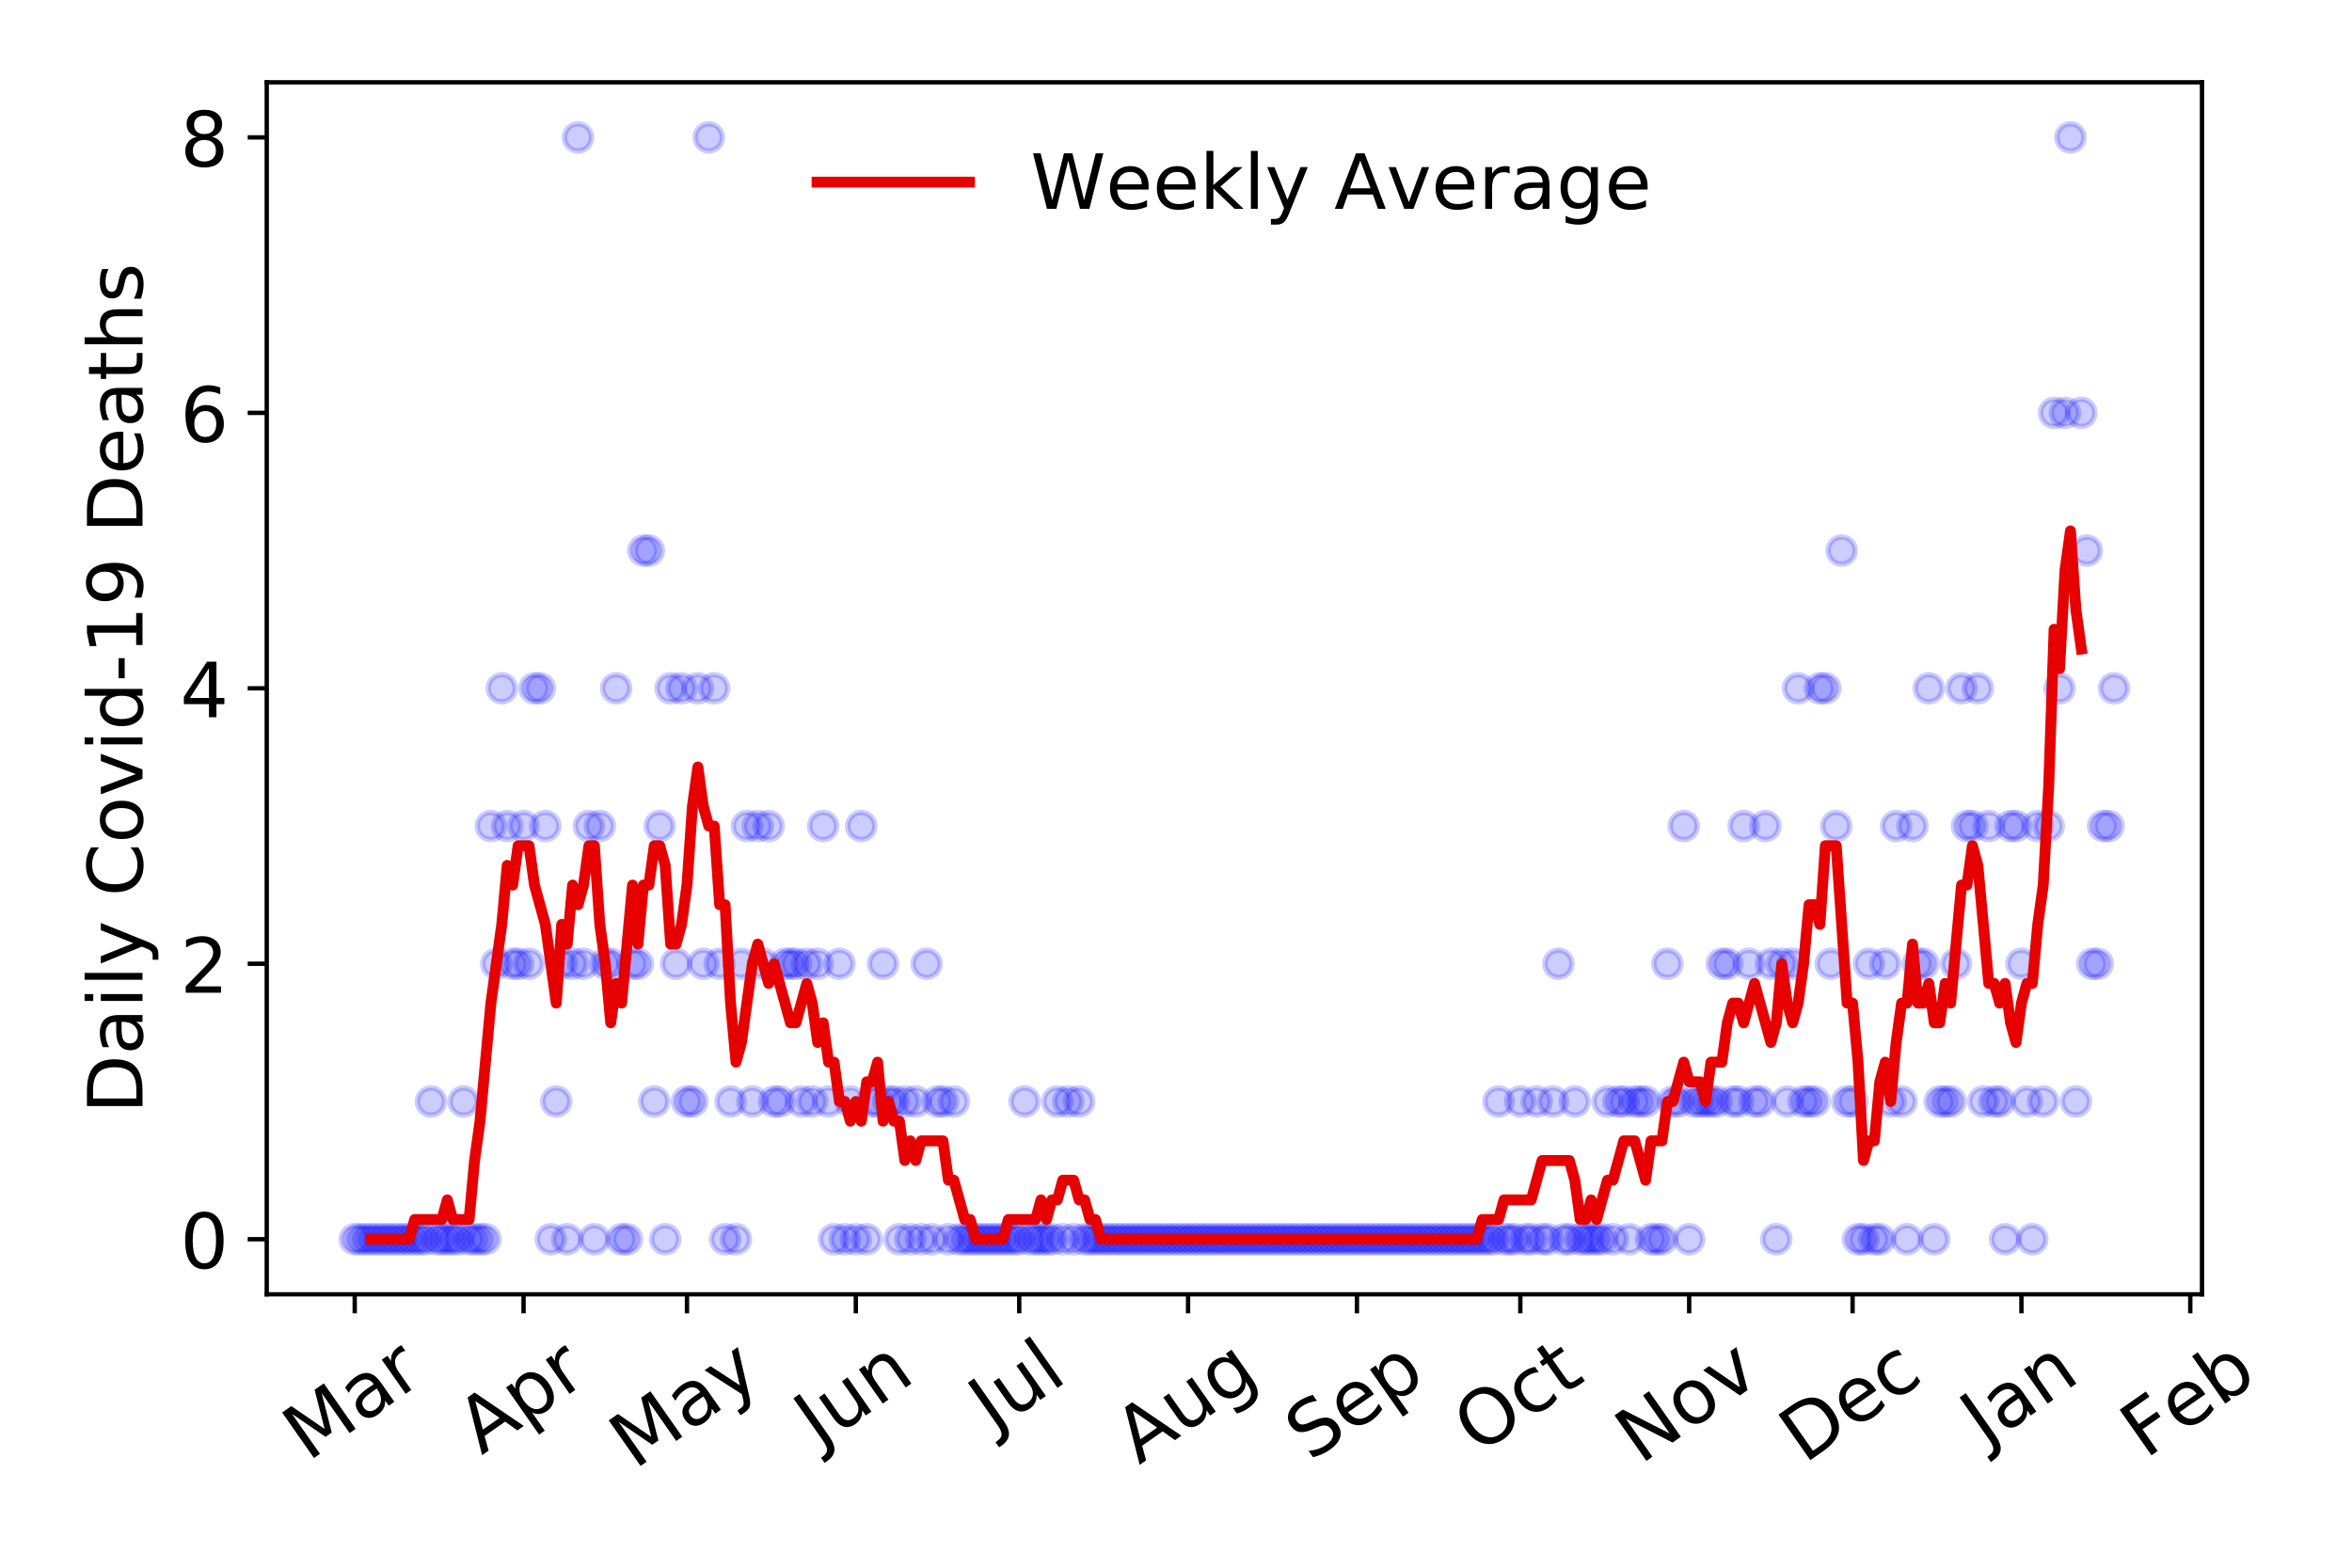 <?xml version="1.0" encoding="utf-8" standalone="no"?>
<!DOCTYPE svg PUBLIC "-//W3C//DTD SVG 1.1//EN"
  "http://www.w3.org/Graphics/SVG/1.1/DTD/svg11.dtd">
<!-- Created with matplotlib (https://matplotlib.org/) -->
<svg height="288pt" version="1.1" viewBox="0 0 432 288" width="432pt" xmlns="http://www.w3.org/2000/svg" xmlns:xlink="http://www.w3.org/1999/xlink">
 <defs>
  <style type="text/css">
*{stroke-linecap:butt;stroke-linejoin:round;}
  </style>
 </defs>
 <g id="figure_1">
  <g id="patch_1">
   <path d="M 0 288 
L 432 288 
L 432 0 
L 0 0 
z
" style="fill:#ffffff;"/>
  </g>
  <g id="axes_1">
   <g id="patch_2">
    <path d="M 48.995 237.778 
L 404.447 237.778 
L 404.447 15.12 
L 48.995 15.12 
z
" style="fill:#ffffff;"/>
   </g>
   <g id="matplotlib.axis_1">
    <g id="xtick_1">
     <g id="line2d_1">
      <defs>
       <path d="M 0 0 
L 0 3.5 
" id="m7248c40ac3" style="stroke:#000000;stroke-width:0.8;"/>
      </defs>
      <g>
       <use style="stroke:#000000;stroke-width:0.8;" x="65.152" xlink:href="#m7248c40ac3" y="237.778"/>
      </g>
     </g>
     <g id="text_1">
      <!-- Mar -->
      <defs>
       <path d="M 9.812 72.906 
L 24.516 72.906 
L 43.109 23.297 
L 61.812 72.906 
L 76.516 72.906 
L 76.516 0 
L 66.891 0 
L 66.891 64.016 
L 48.094 14.016 
L 38.188 14.016 
L 19.391 64.016 
L 19.391 0 
L 9.812 0 
z
" id="DejaVuSans-77"/>
       <path d="M 34.281 27.484 
Q 23.391 27.484 19.188 25 
Q 14.984 22.516 14.984 16.5 
Q 14.984 11.719 18.141 8.906 
Q 21.297 6.109 26.703 6.109 
Q 34.188 6.109 38.703 11.406 
Q 43.219 16.703 43.219 25.484 
L 43.219 27.484 
z
M 52.203 31.203 
L 52.203 0 
L 43.219 0 
L 43.219 8.297 
Q 40.141 3.328 35.547 0.953 
Q 30.953 -1.422 24.312 -1.422 
Q 15.922 -1.422 10.953 3.297 
Q 6 8.016 6 15.922 
Q 6 25.141 12.172 29.828 
Q 18.359 34.516 30.609 34.516 
L 43.219 34.516 
L 43.219 35.406 
Q 43.219 41.609 39.141 45 
Q 35.062 48.391 27.688 48.391 
Q 23 48.391 18.547 47.266 
Q 14.109 46.141 10.016 43.891 
L 10.016 52.203 
Q 14.938 54.109 19.578 55.047 
Q 24.219 56 28.609 56 
Q 40.484 56 46.344 49.844 
Q 52.203 43.703 52.203 31.203 
z
" id="DejaVuSans-97"/>
       <path d="M 41.109 46.297 
Q 39.594 47.172 37.812 47.578 
Q 36.031 48 33.891 48 
Q 26.266 48 22.188 43.047 
Q 18.109 38.094 18.109 28.812 
L 18.109 0 
L 9.078 0 
L 9.078 54.688 
L 18.109 54.688 
L 18.109 46.188 
Q 20.953 51.172 25.484 53.578 
Q 30.031 56 36.531 56 
Q 37.453 56 38.578 55.875 
Q 39.703 55.766 41.062 55.516 
z
" id="DejaVuSans-114"/>
      </defs>
      <g transform="translate(56.549 268.643)rotate(-35)scale(0.14 -0.14)">
       <use xlink:href="#DejaVuSans-77"/>
       <use x="86.279" xlink:href="#DejaVuSans-97"/>
       <use x="147.559" xlink:href="#DejaVuSans-114"/>
      </g>
     </g>
    </g>
    <g id="xtick_2">
     <g id="line2d_2">
      <g>
       <use style="stroke:#000000;stroke-width:0.8;" x="96.165" xlink:href="#m7248c40ac3" y="237.778"/>
      </g>
     </g>
     <g id="text_2">
      <!-- Apr -->
      <defs>
       <path d="M 34.188 63.188 
L 20.797 26.906 
L 47.609 26.906 
z
M 28.609 72.906 
L 39.797 72.906 
L 67.578 0 
L 57.328 0 
L 50.688 18.703 
L 17.828 18.703 
L 11.188 0 
L 0.781 0 
z
" id="DejaVuSans-65"/>
       <path d="M 18.109 8.203 
L 18.109 -20.797 
L 9.078 -20.797 
L 9.078 54.688 
L 18.109 54.688 
L 18.109 46.391 
Q 20.953 51.266 25.266 53.625 
Q 29.594 56 35.594 56 
Q 45.562 56 51.781 48.094 
Q 58.016 40.188 58.016 27.297 
Q 58.016 14.406 51.781 6.484 
Q 45.562 -1.422 35.594 -1.422 
Q 29.594 -1.422 25.266 0.953 
Q 20.953 3.328 18.109 8.203 
z
M 48.688 27.297 
Q 48.688 37.203 44.609 42.844 
Q 40.531 48.484 33.406 48.484 
Q 26.266 48.484 22.188 42.844 
Q 18.109 37.203 18.109 27.297 
Q 18.109 17.391 22.188 11.75 
Q 26.266 6.109 33.406 6.109 
Q 40.531 6.109 44.609 11.75 
Q 48.688 17.391 48.688 27.297 
z
" id="DejaVuSans-112"/>
      </defs>
      <g transform="translate(88.461 267.384)rotate(-35)scale(0.14 -0.14)">
       <use xlink:href="#DejaVuSans-65"/>
       <use x="68.408" xlink:href="#DejaVuSans-112"/>
       <use x="131.885" xlink:href="#DejaVuSans-114"/>
      </g>
     </g>
    </g>
    <g id="xtick_3">
     <g id="line2d_3">
      <g>
       <use style="stroke:#000000;stroke-width:0.8;" x="126.178" xlink:href="#m7248c40ac3" y="237.778"/>
      </g>
     </g>
     <g id="text_3">
      <!-- May -->
      <defs>
       <path d="M 32.172 -5.078 
Q 28.375 -14.844 24.75 -17.812 
Q 21.141 -20.797 15.094 -20.797 
L 7.906 -20.797 
L 7.906 -13.281 
L 13.188 -13.281 
Q 16.891 -13.281 18.938 -11.516 
Q 21 -9.766 23.484 -3.219 
L 25.094 0.875 
L 2.984 54.688 
L 12.5 54.688 
L 29.594 11.922 
L 46.688 54.688 
L 56.203 54.688 
z
" id="DejaVuSans-121"/>
      </defs>
      <g transform="translate(116.539 270.094)rotate(-35)scale(0.14 -0.14)">
       <use xlink:href="#DejaVuSans-77"/>
       <use x="86.279" xlink:href="#DejaVuSans-97"/>
       <use x="147.559" xlink:href="#DejaVuSans-121"/>
      </g>
     </g>
    </g>
    <g id="xtick_4">
     <g id="line2d_4">
      <g>
       <use style="stroke:#000000;stroke-width:0.8;" x="157.191" xlink:href="#m7248c40ac3" y="237.778"/>
      </g>
     </g>
     <g id="text_4">
      <!-- Jun -->
      <defs>
       <path d="M 9.812 72.906 
L 19.672 72.906 
L 19.672 5.078 
Q 19.672 -8.109 14.672 -14.062 
Q 9.672 -20.016 -1.422 -20.016 
L -5.172 -20.016 
L -5.172 -11.719 
L -2.094 -11.719 
Q 4.438 -11.719 7.125 -8.047 
Q 9.812 -4.391 9.812 5.078 
z
" id="DejaVuSans-74"/>
       <path d="M 8.5 21.578 
L 8.5 54.688 
L 17.484 54.688 
L 17.484 21.922 
Q 17.484 14.156 20.5 10.266 
Q 23.531 6.391 29.594 6.391 
Q 36.859 6.391 41.078 11.031 
Q 45.312 15.672 45.312 23.688 
L 45.312 54.688 
L 54.297 54.688 
L 54.297 0 
L 45.312 0 
L 45.312 8.406 
Q 42.047 3.422 37.719 1 
Q 33.406 -1.422 27.688 -1.422 
Q 18.266 -1.422 13.375 4.438 
Q 8.5 10.297 8.5 21.578 
z
M 31.109 56 
z
" id="DejaVuSans-117"/>
       <path d="M 54.891 33.016 
L 54.891 0 
L 45.906 0 
L 45.906 32.719 
Q 45.906 40.484 42.875 44.328 
Q 39.844 48.188 33.797 48.188 
Q 26.516 48.188 22.312 43.547 
Q 18.109 38.922 18.109 30.906 
L 18.109 0 
L 9.078 0 
L 9.078 54.688 
L 18.109 54.688 
L 18.109 46.188 
Q 21.344 51.125 25.703 53.562 
Q 30.078 56 35.797 56 
Q 45.219 56 50.047 50.172 
Q 54.891 44.344 54.891 33.016 
z
" id="DejaVuSans-110"/>
      </defs>
      <g transform="translate(150.448 266.039)rotate(-35)scale(0.14 -0.14)">
       <use xlink:href="#DejaVuSans-74"/>
       <use x="29.492" xlink:href="#DejaVuSans-117"/>
       <use x="92.871" xlink:href="#DejaVuSans-110"/>
      </g>
     </g>
    </g>
    <g id="xtick_5">
     <g id="line2d_5">
      <g>
       <use style="stroke:#000000;stroke-width:0.8;" x="187.204" xlink:href="#m7248c40ac3" y="237.778"/>
      </g>
     </g>
     <g id="text_5">
      <!-- Jul -->
      <defs>
       <path d="M 9.422 75.984 
L 18.406 75.984 
L 18.406 0 
L 9.422 0 
z
" id="DejaVuSans-108"/>
      </defs>
      <g transform="translate(182.501 263.181)rotate(-35)scale(0.14 -0.14)">
       <use xlink:href="#DejaVuSans-74"/>
       <use x="29.492" xlink:href="#DejaVuSans-117"/>
       <use x="92.871" xlink:href="#DejaVuSans-108"/>
      </g>
     </g>
    </g>
    <g id="xtick_6">
     <g id="line2d_6">
      <g>
       <use style="stroke:#000000;stroke-width:0.8;" x="218.217" xlink:href="#m7248c40ac3" y="237.778"/>
      </g>
     </g>
     <g id="text_6">
      <!-- Aug -->
      <defs>
       <path d="M 45.406 27.984 
Q 45.406 37.75 41.375 43.109 
Q 37.359 48.484 30.078 48.484 
Q 22.859 48.484 18.828 43.109 
Q 14.797 37.75 14.797 27.984 
Q 14.797 18.266 18.828 12.891 
Q 22.859 7.516 30.078 7.516 
Q 37.359 7.516 41.375 12.891 
Q 45.406 18.266 45.406 27.984 
z
M 54.391 6.781 
Q 54.391 -7.172 48.188 -13.984 
Q 42 -20.797 29.203 -20.797 
Q 24.469 -20.797 20.266 -20.094 
Q 16.062 -19.391 12.109 -17.922 
L 12.109 -9.188 
Q 16.062 -11.328 19.922 -12.344 
Q 23.781 -13.375 27.781 -13.375 
Q 36.625 -13.375 41.016 -8.766 
Q 45.406 -4.156 45.406 5.172 
L 45.406 9.625 
Q 42.625 4.781 38.281 2.391 
Q 33.938 0 27.875 0 
Q 17.828 0 11.672 7.656 
Q 5.516 15.328 5.516 27.984 
Q 5.516 40.672 11.672 48.328 
Q 17.828 56 27.875 56 
Q 33.938 56 38.281 53.609 
Q 42.625 51.219 45.406 46.391 
L 45.406 54.688 
L 54.391 54.688 
z
" id="DejaVuSans-103"/>
      </defs>
      <g transform="translate(209.236 269.172)rotate(-35)scale(0.14 -0.14)">
       <use xlink:href="#DejaVuSans-65"/>
       <use x="68.408" xlink:href="#DejaVuSans-117"/>
       <use x="131.787" xlink:href="#DejaVuSans-103"/>
      </g>
     </g>
    </g>
    <g id="xtick_7">
     <g id="line2d_7">
      <g>
       <use style="stroke:#000000;stroke-width:0.8;" x="249.23" xlink:href="#m7248c40ac3" y="237.778"/>
      </g>
     </g>
     <g id="text_7">
      <!-- Sep -->
      <defs>
       <path d="M 53.516 70.516 
L 53.516 60.891 
Q 47.906 63.578 42.922 64.891 
Q 37.938 66.219 33.297 66.219 
Q 25.25 66.219 20.875 63.094 
Q 16.5 59.969 16.5 54.203 
Q 16.5 49.359 19.406 46.891 
Q 22.312 44.438 30.422 42.922 
L 36.375 41.703 
Q 47.406 39.594 52.656 34.297 
Q 57.906 29 57.906 20.125 
Q 57.906 9.516 50.797 4.047 
Q 43.703 -1.422 29.984 -1.422 
Q 24.812 -1.422 18.969 -0.25 
Q 13.141 0.922 6.891 3.219 
L 6.891 13.375 
Q 12.891 10.016 18.656 8.297 
Q 24.422 6.594 29.984 6.594 
Q 38.422 6.594 43.016 9.906 
Q 47.609 13.234 47.609 19.391 
Q 47.609 24.75 44.312 27.781 
Q 41.016 30.812 33.5 32.328 
L 27.484 33.5 
Q 16.453 35.688 11.516 40.375 
Q 6.594 45.062 6.594 53.422 
Q 6.594 63.094 13.406 68.656 
Q 20.219 74.219 32.172 74.219 
Q 37.312 74.219 42.625 73.281 
Q 47.953 72.359 53.516 70.516 
z
" id="DejaVuSans-83"/>
       <path d="M 56.203 29.594 
L 56.203 25.203 
L 14.891 25.203 
Q 15.484 15.922 20.484 11.062 
Q 25.484 6.203 34.422 6.203 
Q 39.594 6.203 44.453 7.469 
Q 49.312 8.734 54.109 11.281 
L 54.109 2.781 
Q 49.266 0.734 44.188 -0.344 
Q 39.109 -1.422 33.891 -1.422 
Q 20.797 -1.422 13.156 6.188 
Q 5.516 13.812 5.516 26.812 
Q 5.516 40.234 12.766 48.109 
Q 20.016 56 32.328 56 
Q 43.359 56 49.781 48.891 
Q 56.203 41.797 56.203 29.594 
z
M 47.219 32.234 
Q 47.125 39.594 43.094 43.984 
Q 39.062 48.391 32.422 48.391 
Q 24.906 48.391 20.391 44.141 
Q 15.875 39.891 15.188 32.172 
z
" id="DejaVuSans-101"/>
      </defs>
      <g transform="translate(240.638 268.629)rotate(-35)scale(0.14 -0.14)">
       <use xlink:href="#DejaVuSans-83"/>
       <use x="63.477" xlink:href="#DejaVuSans-101"/>
       <use x="125" xlink:href="#DejaVuSans-112"/>
      </g>
     </g>
    </g>
    <g id="xtick_8">
     <g id="line2d_8">
      <g>
       <use style="stroke:#000000;stroke-width:0.8;" x="279.243" xlink:href="#m7248c40ac3" y="237.778"/>
      </g>
     </g>
     <g id="text_8">
      <!-- Oct -->
      <defs>
       <path d="M 39.406 66.219 
Q 28.656 66.219 22.328 58.203 
Q 16.016 50.203 16.016 36.375 
Q 16.016 22.609 22.328 14.594 
Q 28.656 6.594 39.406 6.594 
Q 50.141 6.594 56.422 14.594 
Q 62.703 22.609 62.703 36.375 
Q 62.703 50.203 56.422 58.203 
Q 50.141 66.219 39.406 66.219 
z
M 39.406 74.219 
Q 54.734 74.219 63.906 63.938 
Q 73.094 53.656 73.094 36.375 
Q 73.094 19.141 63.906 8.859 
Q 54.734 -1.422 39.406 -1.422 
Q 24.031 -1.422 14.812 8.828 
Q 5.609 19.094 5.609 36.375 
Q 5.609 53.656 14.812 63.938 
Q 24.031 74.219 39.406 74.219 
z
" id="DejaVuSans-79"/>
       <path d="M 48.781 52.594 
L 48.781 44.188 
Q 44.969 46.297 41.141 47.344 
Q 37.312 48.391 33.406 48.391 
Q 24.656 48.391 19.812 42.844 
Q 14.984 37.312 14.984 27.297 
Q 14.984 17.281 19.812 11.734 
Q 24.656 6.203 33.406 6.203 
Q 37.312 6.203 41.141 7.25 
Q 44.969 8.297 48.781 10.406 
L 48.781 2.094 
Q 45.016 0.344 40.984 -0.531 
Q 36.969 -1.422 32.422 -1.422 
Q 20.062 -1.422 12.781 6.344 
Q 5.516 14.109 5.516 27.297 
Q 5.516 40.672 12.859 48.328 
Q 20.219 56 33.016 56 
Q 37.156 56 41.109 55.141 
Q 45.062 54.297 48.781 52.594 
z
" id="DejaVuSans-99"/>
       <path d="M 18.312 70.219 
L 18.312 54.688 
L 36.812 54.688 
L 36.812 47.703 
L 18.312 47.703 
L 18.312 18.016 
Q 18.312 11.328 20.141 9.422 
Q 21.969 7.516 27.594 7.516 
L 36.812 7.516 
L 36.812 0 
L 27.594 0 
Q 17.188 0 13.234 3.875 
Q 9.281 7.766 9.281 18.016 
L 9.281 47.703 
L 2.688 47.703 
L 2.688 54.688 
L 9.281 54.688 
L 9.281 70.219 
z
" id="DejaVuSans-116"/>
      </defs>
      <g transform="translate(271.545 267.377)rotate(-35)scale(0.14 -0.14)">
       <use xlink:href="#DejaVuSans-79"/>
       <use x="78.711" xlink:href="#DejaVuSans-99"/>
       <use x="133.691" xlink:href="#DejaVuSans-116"/>
      </g>
     </g>
    </g>
    <g id="xtick_9">
     <g id="line2d_9">
      <g>
       <use style="stroke:#000000;stroke-width:0.8;" x="310.257" xlink:href="#m7248c40ac3" y="237.778"/>
      </g>
     </g>
     <g id="text_9">
      <!-- Nov -->
      <defs>
       <path d="M 9.812 72.906 
L 23.094 72.906 
L 55.422 11.922 
L 55.422 72.906 
L 64.984 72.906 
L 64.984 0 
L 51.703 0 
L 19.391 60.984 
L 19.391 0 
L 9.812 0 
z
" id="DejaVuSans-78"/>
       <path d="M 30.609 48.391 
Q 23.391 48.391 19.188 42.75 
Q 14.984 37.109 14.984 27.297 
Q 14.984 17.484 19.156 11.844 
Q 23.344 6.203 30.609 6.203 
Q 37.797 6.203 41.984 11.859 
Q 46.188 17.531 46.188 27.297 
Q 46.188 37.016 41.984 42.703 
Q 37.797 48.391 30.609 48.391 
z
M 30.609 56 
Q 42.328 56 49.016 48.375 
Q 55.719 40.766 55.719 27.297 
Q 55.719 13.875 49.016 6.219 
Q 42.328 -1.422 30.609 -1.422 
Q 18.844 -1.422 12.172 6.219 
Q 5.516 13.875 5.516 27.297 
Q 5.516 40.766 12.172 48.375 
Q 18.844 56 30.609 56 
z
" id="DejaVuSans-111"/>
       <path d="M 2.984 54.688 
L 12.5 54.688 
L 29.594 8.797 
L 46.688 54.688 
L 56.203 54.688 
L 35.688 0 
L 23.484 0 
z
" id="DejaVuSans-118"/>
      </defs>
      <g transform="translate(301.28 269.166)rotate(-35)scale(0.14 -0.14)">
       <use xlink:href="#DejaVuSans-78"/>
       <use x="74.805" xlink:href="#DejaVuSans-111"/>
       <use x="135.986" xlink:href="#DejaVuSans-118"/>
      </g>
     </g>
    </g>
    <g id="xtick_10">
     <g id="line2d_10">
      <g>
       <use style="stroke:#000000;stroke-width:0.8;" x="340.269" xlink:href="#m7248c40ac3" y="237.778"/>
      </g>
     </g>
     <g id="text_10">
      <!-- Dec -->
      <defs>
       <path d="M 19.672 64.797 
L 19.672 8.109 
L 31.594 8.109 
Q 46.688 8.109 53.688 14.938 
Q 60.688 21.781 60.688 36.531 
Q 60.688 51.172 53.688 57.984 
Q 46.688 64.797 31.594 64.797 
z
M 9.812 72.906 
L 30.078 72.906 
Q 51.266 72.906 61.172 64.094 
Q 71.094 55.281 71.094 36.531 
Q 71.094 17.672 61.125 8.828 
Q 51.172 0 30.078 0 
L 9.812 0 
z
" id="DejaVuSans-68"/>
      </defs>
      <g transform="translate(331.389 269.032)rotate(-35)scale(0.14 -0.14)">
       <use xlink:href="#DejaVuSans-68"/>
       <use x="77.002" xlink:href="#DejaVuSans-101"/>
       <use x="138.525" xlink:href="#DejaVuSans-99"/>
      </g>
     </g>
    </g>
    <g id="xtick_11">
     <g id="line2d_11">
      <g>
       <use style="stroke:#000000;stroke-width:0.8;" x="371.283" xlink:href="#m7248c40ac3" y="237.778"/>
      </g>
     </g>
     <g id="text_11">
      <!-- Jan -->
      <g transform="translate(364.659 265.871)rotate(-35)scale(0.14 -0.14)">
       <use xlink:href="#DejaVuSans-74"/>
       <use x="29.492" xlink:href="#DejaVuSans-97"/>
       <use x="90.771" xlink:href="#DejaVuSans-110"/>
      </g>
     </g>
    </g>
    <g id="xtick_12">
     <g id="line2d_12">
      <g>
       <use style="stroke:#000000;stroke-width:0.8;" x="402.296" xlink:href="#m7248c40ac3" y="237.778"/>
      </g>
     </g>
     <g id="text_12">
      <!-- Feb -->
      <defs>
       <path d="M 9.812 72.906 
L 51.703 72.906 
L 51.703 64.594 
L 19.672 64.594 
L 19.672 43.109 
L 48.578 43.109 
L 48.578 34.812 
L 19.672 34.812 
L 19.672 0 
L 9.812 0 
z
" id="DejaVuSans-70"/>
       <path d="M 48.688 27.297 
Q 48.688 37.203 44.609 42.844 
Q 40.531 48.484 33.406 48.484 
Q 26.266 48.484 22.188 42.844 
Q 18.109 37.203 18.109 27.297 
Q 18.109 17.391 22.188 11.75 
Q 26.266 6.109 33.406 6.109 
Q 40.531 6.109 44.609 11.75 
Q 48.688 17.391 48.688 27.297 
z
M 18.109 46.391 
Q 20.953 51.266 25.266 53.625 
Q 29.594 56 35.594 56 
Q 45.562 56 51.781 48.094 
Q 58.016 40.188 58.016 27.297 
Q 58.016 14.406 51.781 6.484 
Q 45.562 -1.422 35.594 -1.422 
Q 29.594 -1.422 25.266 0.953 
Q 20.953 3.328 18.109 8.203 
L 18.109 0 
L 9.078 0 
L 9.078 75.984 
L 18.109 75.984 
z
" id="DejaVuSans-98"/>
      </defs>
      <g transform="translate(394.05 268.143)rotate(-35)scale(0.14 -0.14)">
       <use xlink:href="#DejaVuSans-70"/>
       <use x="57.441" xlink:href="#DejaVuSans-101"/>
       <use x="118.965" xlink:href="#DejaVuSans-98"/>
      </g>
     </g>
    </g>
   </g>
   <g id="matplotlib.axis_2">
    <g id="ytick_1">
     <g id="line2d_13">
      <defs>
       <path d="M 0 0 
L -3.5 0 
" id="mc5310f749f" style="stroke:#000000;stroke-width:0.8;"/>
      </defs>
      <g>
       <use style="stroke:#000000;stroke-width:0.8;" x="48.995" xlink:href="#mc5310f749f" y="227.657"/>
      </g>
     </g>
     <g id="text_13">
      <!-- 0 -->
      <defs>
       <path d="M 31.781 66.406 
Q 24.172 66.406 20.328 58.906 
Q 16.5 51.422 16.5 36.375 
Q 16.5 21.391 20.328 13.891 
Q 24.172 6.391 31.781 6.391 
Q 39.453 6.391 43.281 13.891 
Q 47.125 21.391 47.125 36.375 
Q 47.125 51.422 43.281 58.906 
Q 39.453 66.406 31.781 66.406 
z
M 31.781 74.219 
Q 44.047 74.219 50.516 64.516 
Q 56.984 54.828 56.984 36.375 
Q 56.984 17.969 50.516 8.266 
Q 44.047 -1.422 31.781 -1.422 
Q 19.531 -1.422 13.062 8.266 
Q 6.594 17.969 6.594 36.375 
Q 6.594 54.828 13.062 64.516 
Q 19.531 74.219 31.781 74.219 
z
" id="DejaVuSans-48"/>
      </defs>
      <g transform="translate(33.087 232.976)scale(0.14 -0.14)">
       <use xlink:href="#DejaVuSans-48"/>
      </g>
     </g>
    </g>
    <g id="ytick_2">
     <g id="line2d_14">
      <g>
       <use style="stroke:#000000;stroke-width:0.8;" x="48.995" xlink:href="#mc5310f749f" y="177.053"/>
      </g>
     </g>
     <g id="text_14">
      <!-- 2 -->
      <defs>
       <path d="M 19.188 8.297 
L 53.609 8.297 
L 53.609 0 
L 7.328 0 
L 7.328 8.297 
Q 12.938 14.109 22.625 23.891 
Q 32.328 33.688 34.812 36.531 
Q 39.547 41.844 41.422 45.531 
Q 43.312 49.219 43.312 52.781 
Q 43.312 58.594 39.234 62.25 
Q 35.156 65.922 28.609 65.922 
Q 23.969 65.922 18.812 64.312 
Q 13.672 62.703 7.812 59.422 
L 7.812 69.391 
Q 13.766 71.781 18.938 73 
Q 24.125 74.219 28.422 74.219 
Q 39.75 74.219 46.484 68.547 
Q 53.219 62.891 53.219 53.422 
Q 53.219 48.922 51.531 44.891 
Q 49.859 40.875 45.406 35.406 
Q 44.188 33.984 37.641 27.219 
Q 31.109 20.453 19.188 8.297 
z
" id="DejaVuSans-50"/>
      </defs>
      <g transform="translate(33.087 182.372)scale(0.14 -0.14)">
       <use xlink:href="#DejaVuSans-50"/>
      </g>
     </g>
    </g>
    <g id="ytick_3">
     <g id="line2d_15">
      <g>
       <use style="stroke:#000000;stroke-width:0.8;" x="48.995" xlink:href="#mc5310f749f" y="126.449"/>
      </g>
     </g>
     <g id="text_15">
      <!-- 4 -->
      <defs>
       <path d="M 37.797 64.312 
L 12.891 25.391 
L 37.797 25.391 
z
M 35.203 72.906 
L 47.609 72.906 
L 47.609 25.391 
L 58.016 25.391 
L 58.016 17.188 
L 47.609 17.188 
L 47.609 0 
L 37.797 0 
L 37.797 17.188 
L 4.891 17.188 
L 4.891 26.703 
z
" id="DejaVuSans-52"/>
      </defs>
      <g transform="translate(33.087 131.768)scale(0.14 -0.14)">
       <use xlink:href="#DejaVuSans-52"/>
      </g>
     </g>
    </g>
    <g id="ytick_4">
     <g id="line2d_16">
      <g>
       <use style="stroke:#000000;stroke-width:0.8;" x="48.995" xlink:href="#mc5310f749f" y="75.845"/>
      </g>
     </g>
     <g id="text_16">
      <!-- 6 -->
      <defs>
       <path d="M 33.016 40.375 
Q 26.375 40.375 22.484 35.828 
Q 18.609 31.297 18.609 23.391 
Q 18.609 15.531 22.484 10.953 
Q 26.375 6.391 33.016 6.391 
Q 39.656 6.391 43.531 10.953 
Q 47.406 15.531 47.406 23.391 
Q 47.406 31.297 43.531 35.828 
Q 39.656 40.375 33.016 40.375 
z
M 52.594 71.297 
L 52.594 62.312 
Q 48.875 64.062 45.094 64.984 
Q 41.312 65.922 37.594 65.922 
Q 27.828 65.922 22.672 59.328 
Q 17.531 52.734 16.797 39.406 
Q 19.672 43.656 24.016 45.922 
Q 28.375 48.188 33.594 48.188 
Q 44.578 48.188 50.953 41.516 
Q 57.328 34.859 57.328 23.391 
Q 57.328 12.156 50.688 5.359 
Q 44.047 -1.422 33.016 -1.422 
Q 20.359 -1.422 13.672 8.266 
Q 6.984 17.969 6.984 36.375 
Q 6.984 53.656 15.188 63.938 
Q 23.391 74.219 37.203 74.219 
Q 40.922 74.219 44.703 73.484 
Q 48.484 72.75 52.594 71.297 
z
" id="DejaVuSans-54"/>
      </defs>
      <g transform="translate(33.087 81.164)scale(0.14 -0.14)">
       <use xlink:href="#DejaVuSans-54"/>
      </g>
     </g>
    </g>
    <g id="ytick_5">
     <g id="line2d_17">
      <g>
       <use style="stroke:#000000;stroke-width:0.8;" x="48.995" xlink:href="#mc5310f749f" y="25.241"/>
      </g>
     </g>
     <g id="text_17">
      <!-- 8 -->
      <defs>
       <path d="M 31.781 34.625 
Q 24.75 34.625 20.719 30.859 
Q 16.703 27.094 16.703 20.516 
Q 16.703 13.922 20.719 10.156 
Q 24.75 6.391 31.781 6.391 
Q 38.812 6.391 42.859 10.172 
Q 46.922 13.969 46.922 20.516 
Q 46.922 27.094 42.891 30.859 
Q 38.875 34.625 31.781 34.625 
z
M 21.922 38.812 
Q 15.578 40.375 12.031 44.719 
Q 8.5 49.078 8.5 55.328 
Q 8.5 64.062 14.719 69.141 
Q 20.953 74.219 31.781 74.219 
Q 42.672 74.219 48.875 69.141 
Q 55.078 64.062 55.078 55.328 
Q 55.078 49.078 51.531 44.719 
Q 48 40.375 41.703 38.812 
Q 48.828 37.156 52.797 32.312 
Q 56.781 27.484 56.781 20.516 
Q 56.781 9.906 50.312 4.234 
Q 43.844 -1.422 31.781 -1.422 
Q 19.734 -1.422 13.25 4.234 
Q 6.781 9.906 6.781 20.516 
Q 6.781 27.484 10.781 32.312 
Q 14.797 37.156 21.922 38.812 
z
M 18.312 54.391 
Q 18.312 48.734 21.844 45.562 
Q 25.391 42.391 31.781 42.391 
Q 38.141 42.391 41.719 45.562 
Q 45.312 48.734 45.312 54.391 
Q 45.312 60.062 41.719 63.234 
Q 38.141 66.406 31.781 66.406 
Q 25.391 66.406 21.844 63.234 
Q 18.312 60.062 18.312 54.391 
z
" id="DejaVuSans-56"/>
      </defs>
      <g transform="translate(33.087 30.56)scale(0.14 -0.14)">
       <use xlink:href="#DejaVuSans-56"/>
      </g>
     </g>
    </g>
    <g id="text_18">
     <!-- Daily Covid-19 Deaths -->
     <defs>
      <path d="M 9.422 54.688 
L 18.406 54.688 
L 18.406 0 
L 9.422 0 
z
M 9.422 75.984 
L 18.406 75.984 
L 18.406 64.594 
L 9.422 64.594 
z
" id="DejaVuSans-105"/>
      <path id="DejaVuSans-32"/>
      <path d="M 64.406 67.281 
L 64.406 56.891 
Q 59.422 61.531 53.781 63.812 
Q 48.141 66.109 41.797 66.109 
Q 29.297 66.109 22.656 58.469 
Q 16.016 50.828 16.016 36.375 
Q 16.016 21.969 22.656 14.328 
Q 29.297 6.688 41.797 6.688 
Q 48.141 6.688 53.781 8.984 
Q 59.422 11.281 64.406 15.922 
L 64.406 5.609 
Q 59.234 2.094 53.438 0.328 
Q 47.656 -1.422 41.219 -1.422 
Q 24.656 -1.422 15.125 8.703 
Q 5.609 18.844 5.609 36.375 
Q 5.609 53.953 15.125 64.078 
Q 24.656 74.219 41.219 74.219 
Q 47.75 74.219 53.531 72.484 
Q 59.328 70.75 64.406 67.281 
z
" id="DejaVuSans-67"/>
      <path d="M 45.406 46.391 
L 45.406 75.984 
L 54.391 75.984 
L 54.391 0 
L 45.406 0 
L 45.406 8.203 
Q 42.578 3.328 38.25 0.953 
Q 33.938 -1.422 27.875 -1.422 
Q 17.969 -1.422 11.734 6.484 
Q 5.516 14.406 5.516 27.297 
Q 5.516 40.188 11.734 48.094 
Q 17.969 56 27.875 56 
Q 33.938 56 38.25 53.625 
Q 42.578 51.266 45.406 46.391 
z
M 14.797 27.297 
Q 14.797 17.391 18.875 11.75 
Q 22.953 6.109 30.078 6.109 
Q 37.203 6.109 41.297 11.75 
Q 45.406 17.391 45.406 27.297 
Q 45.406 37.203 41.297 42.844 
Q 37.203 48.484 30.078 48.484 
Q 22.953 48.484 18.875 42.844 
Q 14.797 37.203 14.797 27.297 
z
" id="DejaVuSans-100"/>
      <path d="M 4.891 31.391 
L 31.203 31.391 
L 31.203 23.391 
L 4.891 23.391 
z
" id="DejaVuSans-45"/>
      <path d="M 12.406 8.297 
L 28.516 8.297 
L 28.516 63.922 
L 10.984 60.406 
L 10.984 69.391 
L 28.422 72.906 
L 38.281 72.906 
L 38.281 8.297 
L 54.391 8.297 
L 54.391 0 
L 12.406 0 
z
" id="DejaVuSans-49"/>
      <path d="M 10.984 1.516 
L 10.984 10.5 
Q 14.703 8.734 18.5 7.812 
Q 22.312 6.891 25.984 6.891 
Q 35.75 6.891 40.891 13.453 
Q 46.047 20.016 46.781 33.406 
Q 43.953 29.203 39.594 26.953 
Q 35.25 24.703 29.984 24.703 
Q 19.047 24.703 12.672 31.312 
Q 6.297 37.938 6.297 49.422 
Q 6.297 60.641 12.938 67.422 
Q 19.578 74.219 30.609 74.219 
Q 43.266 74.219 49.922 64.516 
Q 56.594 54.828 56.594 36.375 
Q 56.594 19.141 48.406 8.859 
Q 40.234 -1.422 26.422 -1.422 
Q 22.703 -1.422 18.891 -0.688 
Q 15.094 0.047 10.984 1.516 
z
M 30.609 32.422 
Q 37.25 32.422 41.125 36.953 
Q 45.016 41.5 45.016 49.422 
Q 45.016 57.281 41.125 61.844 
Q 37.25 66.406 30.609 66.406 
Q 23.969 66.406 20.094 61.844 
Q 16.219 57.281 16.219 49.422 
Q 16.219 41.5 20.094 36.953 
Q 23.969 32.422 30.609 32.422 
z
" id="DejaVuSans-57"/>
      <path d="M 54.891 33.016 
L 54.891 0 
L 45.906 0 
L 45.906 32.719 
Q 45.906 40.484 42.875 44.328 
Q 39.844 48.188 33.797 48.188 
Q 26.516 48.188 22.312 43.547 
Q 18.109 38.922 18.109 30.906 
L 18.109 0 
L 9.078 0 
L 9.078 75.984 
L 18.109 75.984 
L 18.109 46.188 
Q 21.344 51.125 25.703 53.562 
Q 30.078 56 35.797 56 
Q 45.219 56 50.047 50.172 
Q 54.891 44.344 54.891 33.016 
z
" id="DejaVuSans-104"/>
      <path d="M 44.281 53.078 
L 44.281 44.578 
Q 40.484 46.531 36.375 47.5 
Q 32.281 48.484 27.875 48.484 
Q 21.188 48.484 17.844 46.438 
Q 14.5 44.391 14.5 40.281 
Q 14.5 37.156 16.891 35.375 
Q 19.281 33.594 26.516 31.984 
L 29.594 31.297 
Q 39.156 29.25 43.188 25.516 
Q 47.219 21.781 47.219 15.094 
Q 47.219 7.469 41.188 3.016 
Q 35.156 -1.422 24.609 -1.422 
Q 20.219 -1.422 15.453 -0.562 
Q 10.688 0.297 5.422 2 
L 5.422 11.281 
Q 10.406 8.688 15.234 7.391 
Q 20.062 6.109 24.812 6.109 
Q 31.156 6.109 34.562 8.281 
Q 37.984 10.453 37.984 14.406 
Q 37.984 18.062 35.516 20.016 
Q 33.062 21.969 24.703 23.781 
L 21.578 24.516 
Q 13.234 26.266 9.516 29.906 
Q 5.812 33.547 5.812 39.891 
Q 5.812 47.609 11.281 51.797 
Q 16.75 56 26.812 56 
Q 31.781 56 36.172 55.266 
Q 40.578 54.547 44.281 53.078 
z
" id="DejaVuSans-115"/>
     </defs>
     <g transform="translate(26.176 204.56)rotate(-90)scale(0.14 -0.14)">
      <use xlink:href="#DejaVuSans-68"/>
      <use x="77.002" xlink:href="#DejaVuSans-97"/>
      <use x="138.281" xlink:href="#DejaVuSans-105"/>
      <use x="166.064" xlink:href="#DejaVuSans-108"/>
      <use x="193.848" xlink:href="#DejaVuSans-121"/>
      <use x="253.027" xlink:href="#DejaVuSans-32"/>
      <use x="284.814" xlink:href="#DejaVuSans-67"/>
      <use x="354.639" xlink:href="#DejaVuSans-111"/>
      <use x="415.82" xlink:href="#DejaVuSans-118"/>
      <use x="475" xlink:href="#DejaVuSans-105"/>
      <use x="502.783" xlink:href="#DejaVuSans-100"/>
      <use x="566.26" xlink:href="#DejaVuSans-45"/>
      <use x="602.344" xlink:href="#DejaVuSans-49"/>
      <use x="665.967" xlink:href="#DejaVuSans-57"/>
      <use x="729.59" xlink:href="#DejaVuSans-32"/>
      <use x="761.377" xlink:href="#DejaVuSans-68"/>
      <use x="838.379" xlink:href="#DejaVuSans-101"/>
      <use x="899.902" xlink:href="#DejaVuSans-97"/>
      <use x="961.182" xlink:href="#DejaVuSans-116"/>
      <use x="1000.391" xlink:href="#DejaVuSans-104"/>
      <use x="1063.77" xlink:href="#DejaVuSans-115"/>
     </g>
    </g>
   </g>
   <g id="line2d_18">
    <defs>
     <path d="M 0 2.5 
C 0.663 2.5 1.299 2.237 1.768 1.768 
C 2.237 1.299 2.5 0.663 2.5 0 
C 2.5 -0.663 2.237 -1.299 1.768 -1.768 
C 1.299 -2.237 0.663 -2.5 0 -2.5 
C -0.663 -2.5 -1.299 -2.237 -1.768 -1.768 
C -2.237 -1.299 -2.5 -0.663 -2.5 0 
C -2.5 0.663 -2.237 1.299 -1.768 1.768 
C -1.299 2.237 -0.663 2.5 0 2.5 
z
" id="m3ea5f1a486" style="stroke:#0000ff;stroke-opacity:0.2;"/>
    </defs>
    <g clip-path="url(#pa2ea93b006)">
     <use style="fill:#0000ff;fill-opacity:0.2;stroke:#0000ff;stroke-opacity:0.2;" x="65.152" xlink:href="#m3ea5f1a486" y="227.657"/>
     <use style="fill:#0000ff;fill-opacity:0.2;stroke:#0000ff;stroke-opacity:0.2;" x="66.152" xlink:href="#m3ea5f1a486" y="227.657"/>
     <use style="fill:#0000ff;fill-opacity:0.2;stroke:#0000ff;stroke-opacity:0.2;" x="67.153" xlink:href="#m3ea5f1a486" y="227.657"/>
     <use style="fill:#0000ff;fill-opacity:0.2;stroke:#0000ff;stroke-opacity:0.2;" x="68.153" xlink:href="#m3ea5f1a486" y="227.657"/>
     <use style="fill:#0000ff;fill-opacity:0.2;stroke:#0000ff;stroke-opacity:0.2;" x="69.154" xlink:href="#m3ea5f1a486" y="227.657"/>
     <use style="fill:#0000ff;fill-opacity:0.2;stroke:#0000ff;stroke-opacity:0.2;" x="70.154" xlink:href="#m3ea5f1a486" y="227.657"/>
     <use style="fill:#0000ff;fill-opacity:0.2;stroke:#0000ff;stroke-opacity:0.2;" x="71.154" xlink:href="#m3ea5f1a486" y="227.657"/>
     <use style="fill:#0000ff;fill-opacity:0.2;stroke:#0000ff;stroke-opacity:0.2;" x="72.155" xlink:href="#m3ea5f1a486" y="227.657"/>
     <use style="fill:#0000ff;fill-opacity:0.2;stroke:#0000ff;stroke-opacity:0.2;" x="73.155" xlink:href="#m3ea5f1a486" y="227.657"/>
     <use style="fill:#0000ff;fill-opacity:0.2;stroke:#0000ff;stroke-opacity:0.2;" x="74.156" xlink:href="#m3ea5f1a486" y="227.657"/>
     <use style="fill:#0000ff;fill-opacity:0.2;stroke:#0000ff;stroke-opacity:0.2;" x="75.156" xlink:href="#m3ea5f1a486" y="227.657"/>
     <use style="fill:#0000ff;fill-opacity:0.2;stroke:#0000ff;stroke-opacity:0.2;" x="76.157" xlink:href="#m3ea5f1a486" y="227.657"/>
     <use style="fill:#0000ff;fill-opacity:0.2;stroke:#0000ff;stroke-opacity:0.2;" x="77.157" xlink:href="#m3ea5f1a486" y="227.657"/>
     <use style="fill:#0000ff;fill-opacity:0.2;stroke:#0000ff;stroke-opacity:0.2;" x="78.157" xlink:href="#m3ea5f1a486" y="227.657"/>
     <use style="fill:#0000ff;fill-opacity:0.2;stroke:#0000ff;stroke-opacity:0.2;" x="79.158" xlink:href="#m3ea5f1a486" y="202.355"/>
     <use style="fill:#0000ff;fill-opacity:0.2;stroke:#0000ff;stroke-opacity:0.2;" x="80.158" xlink:href="#m3ea5f1a486" y="227.657"/>
     <use style="fill:#0000ff;fill-opacity:0.2;stroke:#0000ff;stroke-opacity:0.2;" x="81.159" xlink:href="#m3ea5f1a486" y="227.657"/>
     <use style="fill:#0000ff;fill-opacity:0.2;stroke:#0000ff;stroke-opacity:0.2;" x="82.159" xlink:href="#m3ea5f1a486" y="227.657"/>
     <use style="fill:#0000ff;fill-opacity:0.2;stroke:#0000ff;stroke-opacity:0.2;" x="83.16" xlink:href="#m3ea5f1a486" y="227.657"/>
     <use style="fill:#0000ff;fill-opacity:0.2;stroke:#0000ff;stroke-opacity:0.2;" x="84.16" xlink:href="#m3ea5f1a486" y="227.657"/>
     <use style="fill:#0000ff;fill-opacity:0.2;stroke:#0000ff;stroke-opacity:0.2;" x="85.16" xlink:href="#m3ea5f1a486" y="202.355"/>
     <use style="fill:#0000ff;fill-opacity:0.2;stroke:#0000ff;stroke-opacity:0.2;" x="86.161" xlink:href="#m3ea5f1a486" y="227.657"/>
     <use style="fill:#0000ff;fill-opacity:0.2;stroke:#0000ff;stroke-opacity:0.2;" x="87.161" xlink:href="#m3ea5f1a486" y="227.657"/>
     <use style="fill:#0000ff;fill-opacity:0.2;stroke:#0000ff;stroke-opacity:0.2;" x="88.162" xlink:href="#m3ea5f1a486" y="227.657"/>
     <use style="fill:#0000ff;fill-opacity:0.2;stroke:#0000ff;stroke-opacity:0.2;" x="89.162" xlink:href="#m3ea5f1a486" y="227.657"/>
     <use style="fill:#0000ff;fill-opacity:0.2;stroke:#0000ff;stroke-opacity:0.2;" x="90.163" xlink:href="#m3ea5f1a486" y="151.751"/>
     <use style="fill:#0000ff;fill-opacity:0.2;stroke:#0000ff;stroke-opacity:0.2;" x="91.163" xlink:href="#m3ea5f1a486" y="177.053"/>
     <use style="fill:#0000ff;fill-opacity:0.2;stroke:#0000ff;stroke-opacity:0.2;" x="92.163" xlink:href="#m3ea5f1a486" y="126.449"/>
     <use style="fill:#0000ff;fill-opacity:0.2;stroke:#0000ff;stroke-opacity:0.2;" x="93.164" xlink:href="#m3ea5f1a486" y="151.751"/>
     <use style="fill:#0000ff;fill-opacity:0.2;stroke:#0000ff;stroke-opacity:0.2;" x="94.164" xlink:href="#m3ea5f1a486" y="177.053"/>
     <use style="fill:#0000ff;fill-opacity:0.2;stroke:#0000ff;stroke-opacity:0.2;" x="95.165" xlink:href="#m3ea5f1a486" y="177.053"/>
     <use style="fill:#0000ff;fill-opacity:0.2;stroke:#0000ff;stroke-opacity:0.2;" x="96.165" xlink:href="#m3ea5f1a486" y="151.751"/>
     <use style="fill:#0000ff;fill-opacity:0.2;stroke:#0000ff;stroke-opacity:0.2;" x="97.166" xlink:href="#m3ea5f1a486" y="177.053"/>
     <use style="fill:#0000ff;fill-opacity:0.2;stroke:#0000ff;stroke-opacity:0.2;" x="98.166" xlink:href="#m3ea5f1a486" y="126.449"/>
     <use style="fill:#0000ff;fill-opacity:0.2;stroke:#0000ff;stroke-opacity:0.2;" x="99.166" xlink:href="#m3ea5f1a486" y="126.449"/>
     <use style="fill:#0000ff;fill-opacity:0.2;stroke:#0000ff;stroke-opacity:0.2;" x="100.167" xlink:href="#m3ea5f1a486" y="151.751"/>
     <use style="fill:#0000ff;fill-opacity:0.2;stroke:#0000ff;stroke-opacity:0.2;" x="101.167" xlink:href="#m3ea5f1a486" y="227.657"/>
     <use style="fill:#0000ff;fill-opacity:0.2;stroke:#0000ff;stroke-opacity:0.2;" x="102.168" xlink:href="#m3ea5f1a486" y="202.355"/>
     <use style="fill:#0000ff;fill-opacity:0.2;stroke:#0000ff;stroke-opacity:0.2;" x="103.168" xlink:href="#m3ea5f1a486" y="177.053"/>
     <use style="fill:#0000ff;fill-opacity:0.2;stroke:#0000ff;stroke-opacity:0.2;" x="104.169" xlink:href="#m3ea5f1a486" y="227.657"/>
     <use style="fill:#0000ff;fill-opacity:0.2;stroke:#0000ff;stroke-opacity:0.2;" x="105.169" xlink:href="#m3ea5f1a486" y="177.053"/>
     <use style="fill:#0000ff;fill-opacity:0.2;stroke:#0000ff;stroke-opacity:0.2;" x="106.169" xlink:href="#m3ea5f1a486" y="25.241"/>
     <use style="fill:#0000ff;fill-opacity:0.2;stroke:#0000ff;stroke-opacity:0.2;" x="107.17" xlink:href="#m3ea5f1a486" y="177.053"/>
     <use style="fill:#0000ff;fill-opacity:0.2;stroke:#0000ff;stroke-opacity:0.2;" x="108.17" xlink:href="#m3ea5f1a486" y="151.751"/>
     <use style="fill:#0000ff;fill-opacity:0.2;stroke:#0000ff;stroke-opacity:0.2;" x="109.171" xlink:href="#m3ea5f1a486" y="227.657"/>
     <use style="fill:#0000ff;fill-opacity:0.2;stroke:#0000ff;stroke-opacity:0.2;" x="110.171" xlink:href="#m3ea5f1a486" y="151.751"/>
     <use style="fill:#0000ff;fill-opacity:0.2;stroke:#0000ff;stroke-opacity:0.2;" x="111.172" xlink:href="#m3ea5f1a486" y="177.053"/>
     <use style="fill:#0000ff;fill-opacity:0.2;stroke:#0000ff;stroke-opacity:0.2;" x="112.172" xlink:href="#m3ea5f1a486" y="177.053"/>
     <use style="fill:#0000ff;fill-opacity:0.2;stroke:#0000ff;stroke-opacity:0.2;" x="113.172" xlink:href="#m3ea5f1a486" y="126.449"/>
     <use style="fill:#0000ff;fill-opacity:0.2;stroke:#0000ff;stroke-opacity:0.2;" x="114.173" xlink:href="#m3ea5f1a486" y="227.657"/>
     <use style="fill:#0000ff;fill-opacity:0.2;stroke:#0000ff;stroke-opacity:0.2;" x="115.173" xlink:href="#m3ea5f1a486" y="227.657"/>
     <use style="fill:#0000ff;fill-opacity:0.2;stroke:#0000ff;stroke-opacity:0.2;" x="116.174" xlink:href="#m3ea5f1a486" y="177.053"/>
     <use style="fill:#0000ff;fill-opacity:0.2;stroke:#0000ff;stroke-opacity:0.2;" x="117.174" xlink:href="#m3ea5f1a486" y="177.053"/>
     <use style="fill:#0000ff;fill-opacity:0.2;stroke:#0000ff;stroke-opacity:0.2;" x="118.175" xlink:href="#m3ea5f1a486" y="101.147"/>
     <use style="fill:#0000ff;fill-opacity:0.2;stroke:#0000ff;stroke-opacity:0.2;" x="119.175" xlink:href="#m3ea5f1a486" y="101.147"/>
     <use style="fill:#0000ff;fill-opacity:0.2;stroke:#0000ff;stroke-opacity:0.2;" x="120.175" xlink:href="#m3ea5f1a486" y="202.355"/>
     <use style="fill:#0000ff;fill-opacity:0.2;stroke:#0000ff;stroke-opacity:0.2;" x="121.176" xlink:href="#m3ea5f1a486" y="151.751"/>
     <use style="fill:#0000ff;fill-opacity:0.2;stroke:#0000ff;stroke-opacity:0.2;" x="122.176" xlink:href="#m3ea5f1a486" y="227.657"/>
     <use style="fill:#0000ff;fill-opacity:0.2;stroke:#0000ff;stroke-opacity:0.2;" x="123.177" xlink:href="#m3ea5f1a486" y="126.449"/>
     <use style="fill:#0000ff;fill-opacity:0.2;stroke:#0000ff;stroke-opacity:0.2;" x="124.177" xlink:href="#m3ea5f1a486" y="177.053"/>
     <use style="fill:#0000ff;fill-opacity:0.2;stroke:#0000ff;stroke-opacity:0.2;" x="125.178" xlink:href="#m3ea5f1a486" y="126.449"/>
     <use style="fill:#0000ff;fill-opacity:0.2;stroke:#0000ff;stroke-opacity:0.2;" x="126.178" xlink:href="#m3ea5f1a486" y="202.355"/>
     <use style="fill:#0000ff;fill-opacity:0.2;stroke:#0000ff;stroke-opacity:0.2;" x="127.178" xlink:href="#m3ea5f1a486" y="202.355"/>
     <use style="fill:#0000ff;fill-opacity:0.2;stroke:#0000ff;stroke-opacity:0.2;" x="128.179" xlink:href="#m3ea5f1a486" y="126.449"/>
     <use style="fill:#0000ff;fill-opacity:0.2;stroke:#0000ff;stroke-opacity:0.2;" x="129.179" xlink:href="#m3ea5f1a486" y="177.053"/>
     <use style="fill:#0000ff;fill-opacity:0.2;stroke:#0000ff;stroke-opacity:0.2;" x="130.18" xlink:href="#m3ea5f1a486" y="25.241"/>
     <use style="fill:#0000ff;fill-opacity:0.2;stroke:#0000ff;stroke-opacity:0.2;" x="131.18" xlink:href="#m3ea5f1a486" y="126.449"/>
     <use style="fill:#0000ff;fill-opacity:0.2;stroke:#0000ff;stroke-opacity:0.2;" x="132.181" xlink:href="#m3ea5f1a486" y="177.053"/>
     <use style="fill:#0000ff;fill-opacity:0.2;stroke:#0000ff;stroke-opacity:0.2;" x="133.181" xlink:href="#m3ea5f1a486" y="227.657"/>
     <use style="fill:#0000ff;fill-opacity:0.2;stroke:#0000ff;stroke-opacity:0.2;" x="134.181" xlink:href="#m3ea5f1a486" y="202.355"/>
     <use style="fill:#0000ff;fill-opacity:0.2;stroke:#0000ff;stroke-opacity:0.2;" x="135.182" xlink:href="#m3ea5f1a486" y="227.657"/>
     <use style="fill:#0000ff;fill-opacity:0.2;stroke:#0000ff;stroke-opacity:0.2;" x="136.182" xlink:href="#m3ea5f1a486" y="177.053"/>
     <use style="fill:#0000ff;fill-opacity:0.2;stroke:#0000ff;stroke-opacity:0.2;" x="137.183" xlink:href="#m3ea5f1a486" y="151.751"/>
     <use style="fill:#0000ff;fill-opacity:0.2;stroke:#0000ff;stroke-opacity:0.2;" x="138.183" xlink:href="#m3ea5f1a486" y="202.355"/>
     <use style="fill:#0000ff;fill-opacity:0.2;stroke:#0000ff;stroke-opacity:0.2;" x="139.183" xlink:href="#m3ea5f1a486" y="151.751"/>
     <use style="fill:#0000ff;fill-opacity:0.2;stroke:#0000ff;stroke-opacity:0.2;" x="140.184" xlink:href="#m3ea5f1a486" y="177.053"/>
     <use style="fill:#0000ff;fill-opacity:0.2;stroke:#0000ff;stroke-opacity:0.2;" x="141.184" xlink:href="#m3ea5f1a486" y="151.751"/>
     <use style="fill:#0000ff;fill-opacity:0.2;stroke:#0000ff;stroke-opacity:0.2;" x="142.185" xlink:href="#m3ea5f1a486" y="202.355"/>
     <use style="fill:#0000ff;fill-opacity:0.2;stroke:#0000ff;stroke-opacity:0.2;" x="143.185" xlink:href="#m3ea5f1a486" y="202.355"/>
     <use style="fill:#0000ff;fill-opacity:0.2;stroke:#0000ff;stroke-opacity:0.2;" x="144.186" xlink:href="#m3ea5f1a486" y="177.053"/>
     <use style="fill:#0000ff;fill-opacity:0.2;stroke:#0000ff;stroke-opacity:0.2;" x="145.186" xlink:href="#m3ea5f1a486" y="177.053"/>
     <use style="fill:#0000ff;fill-opacity:0.2;stroke:#0000ff;stroke-opacity:0.2;" x="146.186" xlink:href="#m3ea5f1a486" y="177.053"/>
     <use style="fill:#0000ff;fill-opacity:0.2;stroke:#0000ff;stroke-opacity:0.2;" x="147.187" xlink:href="#m3ea5f1a486" y="202.355"/>
     <use style="fill:#0000ff;fill-opacity:0.2;stroke:#0000ff;stroke-opacity:0.2;" x="148.187" xlink:href="#m3ea5f1a486" y="177.053"/>
     <use style="fill:#0000ff;fill-opacity:0.2;stroke:#0000ff;stroke-opacity:0.2;" x="149.188" xlink:href="#m3ea5f1a486" y="202.355"/>
     <use style="fill:#0000ff;fill-opacity:0.2;stroke:#0000ff;stroke-opacity:0.2;" x="150.188" xlink:href="#m3ea5f1a486" y="177.053"/>
     <use style="fill:#0000ff;fill-opacity:0.2;stroke:#0000ff;stroke-opacity:0.2;" x="151.189" xlink:href="#m3ea5f1a486" y="151.751"/>
     <use style="fill:#0000ff;fill-opacity:0.2;stroke:#0000ff;stroke-opacity:0.2;" x="152.189" xlink:href="#m3ea5f1a486" y="202.355"/>
     <use style="fill:#0000ff;fill-opacity:0.2;stroke:#0000ff;stroke-opacity:0.2;" x="153.189" xlink:href="#m3ea5f1a486" y="227.657"/>
     <use style="fill:#0000ff;fill-opacity:0.2;stroke:#0000ff;stroke-opacity:0.2;" x="154.19" xlink:href="#m3ea5f1a486" y="177.053"/>
     <use style="fill:#0000ff;fill-opacity:0.2;stroke:#0000ff;stroke-opacity:0.2;" x="155.19" xlink:href="#m3ea5f1a486" y="227.657"/>
     <use style="fill:#0000ff;fill-opacity:0.2;stroke:#0000ff;stroke-opacity:0.2;" x="156.191" xlink:href="#m3ea5f1a486" y="202.355"/>
     <use style="fill:#0000ff;fill-opacity:0.2;stroke:#0000ff;stroke-opacity:0.2;" x="157.191" xlink:href="#m3ea5f1a486" y="227.657"/>
     <use style="fill:#0000ff;fill-opacity:0.2;stroke:#0000ff;stroke-opacity:0.2;" x="158.192" xlink:href="#m3ea5f1a486" y="151.751"/>
     <use style="fill:#0000ff;fill-opacity:0.2;stroke:#0000ff;stroke-opacity:0.2;" x="159.192" xlink:href="#m3ea5f1a486" y="227.657"/>
     <use style="fill:#0000ff;fill-opacity:0.2;stroke:#0000ff;stroke-opacity:0.2;" x="160.192" xlink:href="#m3ea5f1a486" y="202.355"/>
     <use style="fill:#0000ff;fill-opacity:0.2;stroke:#0000ff;stroke-opacity:0.2;" x="161.193" xlink:href="#m3ea5f1a486" y="202.355"/>
     <use style="fill:#0000ff;fill-opacity:0.2;stroke:#0000ff;stroke-opacity:0.2;" x="162.193" xlink:href="#m3ea5f1a486" y="177.053"/>
     <use style="fill:#0000ff;fill-opacity:0.2;stroke:#0000ff;stroke-opacity:0.2;" x="163.194" xlink:href="#m3ea5f1a486" y="202.355"/>
     <use style="fill:#0000ff;fill-opacity:0.2;stroke:#0000ff;stroke-opacity:0.2;" x="164.194" xlink:href="#m3ea5f1a486" y="202.355"/>
     <use style="fill:#0000ff;fill-opacity:0.2;stroke:#0000ff;stroke-opacity:0.2;" x="165.195" xlink:href="#m3ea5f1a486" y="227.657"/>
     <use style="fill:#0000ff;fill-opacity:0.2;stroke:#0000ff;stroke-opacity:0.2;" x="166.195" xlink:href="#m3ea5f1a486" y="202.355"/>
     <use style="fill:#0000ff;fill-opacity:0.2;stroke:#0000ff;stroke-opacity:0.2;" x="167.195" xlink:href="#m3ea5f1a486" y="227.657"/>
     <use style="fill:#0000ff;fill-opacity:0.2;stroke:#0000ff;stroke-opacity:0.2;" x="168.196" xlink:href="#m3ea5f1a486" y="202.355"/>
     <use style="fill:#0000ff;fill-opacity:0.2;stroke:#0000ff;stroke-opacity:0.2;" x="169.196" xlink:href="#m3ea5f1a486" y="227.657"/>
     <use style="fill:#0000ff;fill-opacity:0.2;stroke:#0000ff;stroke-opacity:0.2;" x="170.197" xlink:href="#m3ea5f1a486" y="177.053"/>
     <use style="fill:#0000ff;fill-opacity:0.2;stroke:#0000ff;stroke-opacity:0.2;" x="171.197" xlink:href="#m3ea5f1a486" y="227.657"/>
     <use style="fill:#0000ff;fill-opacity:0.2;stroke:#0000ff;stroke-opacity:0.2;" x="172.198" xlink:href="#m3ea5f1a486" y="202.355"/>
     <use style="fill:#0000ff;fill-opacity:0.2;stroke:#0000ff;stroke-opacity:0.2;" x="173.198" xlink:href="#m3ea5f1a486" y="202.355"/>
     <use style="fill:#0000ff;fill-opacity:0.2;stroke:#0000ff;stroke-opacity:0.2;" x="174.198" xlink:href="#m3ea5f1a486" y="227.657"/>
     <use style="fill:#0000ff;fill-opacity:0.2;stroke:#0000ff;stroke-opacity:0.2;" x="175.199" xlink:href="#m3ea5f1a486" y="202.355"/>
     <use style="fill:#0000ff;fill-opacity:0.2;stroke:#0000ff;stroke-opacity:0.2;" x="176.199" xlink:href="#m3ea5f1a486" y="227.657"/>
     <use style="fill:#0000ff;fill-opacity:0.2;stroke:#0000ff;stroke-opacity:0.2;" x="177.2" xlink:href="#m3ea5f1a486" y="227.657"/>
     <use style="fill:#0000ff;fill-opacity:0.2;stroke:#0000ff;stroke-opacity:0.2;" x="178.2" xlink:href="#m3ea5f1a486" y="227.657"/>
     <use style="fill:#0000ff;fill-opacity:0.2;stroke:#0000ff;stroke-opacity:0.2;" x="179.201" xlink:href="#m3ea5f1a486" y="227.657"/>
     <use style="fill:#0000ff;fill-opacity:0.2;stroke:#0000ff;stroke-opacity:0.2;" x="180.201" xlink:href="#m3ea5f1a486" y="227.657"/>
     <use style="fill:#0000ff;fill-opacity:0.2;stroke:#0000ff;stroke-opacity:0.2;" x="181.201" xlink:href="#m3ea5f1a486" y="227.657"/>
     <use style="fill:#0000ff;fill-opacity:0.2;stroke:#0000ff;stroke-opacity:0.2;" x="182.202" xlink:href="#m3ea5f1a486" y="227.657"/>
     <use style="fill:#0000ff;fill-opacity:0.2;stroke:#0000ff;stroke-opacity:0.2;" x="183.202" xlink:href="#m3ea5f1a486" y="227.657"/>
     <use style="fill:#0000ff;fill-opacity:0.2;stroke:#0000ff;stroke-opacity:0.2;" x="184.203" xlink:href="#m3ea5f1a486" y="227.657"/>
     <use style="fill:#0000ff;fill-opacity:0.2;stroke:#0000ff;stroke-opacity:0.2;" x="185.203" xlink:href="#m3ea5f1a486" y="227.657"/>
     <use style="fill:#0000ff;fill-opacity:0.2;stroke:#0000ff;stroke-opacity:0.2;" x="186.204" xlink:href="#m3ea5f1a486" y="227.657"/>
     <use style="fill:#0000ff;fill-opacity:0.2;stroke:#0000ff;stroke-opacity:0.2;" x="187.204" xlink:href="#m3ea5f1a486" y="227.657"/>
     <use style="fill:#0000ff;fill-opacity:0.2;stroke:#0000ff;stroke-opacity:0.2;" x="188.204" xlink:href="#m3ea5f1a486" y="202.355"/>
     <use style="fill:#0000ff;fill-opacity:0.2;stroke:#0000ff;stroke-opacity:0.2;" x="189.205" xlink:href="#m3ea5f1a486" y="227.657"/>
     <use style="fill:#0000ff;fill-opacity:0.2;stroke:#0000ff;stroke-opacity:0.2;" x="190.205" xlink:href="#m3ea5f1a486" y="227.657"/>
     <use style="fill:#0000ff;fill-opacity:0.2;stroke:#0000ff;stroke-opacity:0.2;" x="191.206" xlink:href="#m3ea5f1a486" y="227.657"/>
     <use style="fill:#0000ff;fill-opacity:0.2;stroke:#0000ff;stroke-opacity:0.2;" x="192.206" xlink:href="#m3ea5f1a486" y="227.657"/>
     <use style="fill:#0000ff;fill-opacity:0.2;stroke:#0000ff;stroke-opacity:0.2;" x="193.207" xlink:href="#m3ea5f1a486" y="227.657"/>
     <use style="fill:#0000ff;fill-opacity:0.2;stroke:#0000ff;stroke-opacity:0.2;" x="194.207" xlink:href="#m3ea5f1a486" y="202.355"/>
     <use style="fill:#0000ff;fill-opacity:0.2;stroke:#0000ff;stroke-opacity:0.2;" x="195.207" xlink:href="#m3ea5f1a486" y="227.657"/>
     <use style="fill:#0000ff;fill-opacity:0.2;stroke:#0000ff;stroke-opacity:0.2;" x="196.208" xlink:href="#m3ea5f1a486" y="202.355"/>
     <use style="fill:#0000ff;fill-opacity:0.2;stroke:#0000ff;stroke-opacity:0.2;" x="197.208" xlink:href="#m3ea5f1a486" y="227.657"/>
     <use style="fill:#0000ff;fill-opacity:0.2;stroke:#0000ff;stroke-opacity:0.2;" x="198.209" xlink:href="#m3ea5f1a486" y="202.355"/>
     <use style="fill:#0000ff;fill-opacity:0.2;stroke:#0000ff;stroke-opacity:0.2;" x="199.209" xlink:href="#m3ea5f1a486" y="227.657"/>
     <use style="fill:#0000ff;fill-opacity:0.2;stroke:#0000ff;stroke-opacity:0.2;" x="200.21" xlink:href="#m3ea5f1a486" y="227.657"/>
     <use style="fill:#0000ff;fill-opacity:0.2;stroke:#0000ff;stroke-opacity:0.2;" x="201.21" xlink:href="#m3ea5f1a486" y="227.657"/>
     <use style="fill:#0000ff;fill-opacity:0.2;stroke:#0000ff;stroke-opacity:0.2;" x="202.21" xlink:href="#m3ea5f1a486" y="227.657"/>
     <use style="fill:#0000ff;fill-opacity:0.2;stroke:#0000ff;stroke-opacity:0.2;" x="203.211" xlink:href="#m3ea5f1a486" y="227.657"/>
     <use style="fill:#0000ff;fill-opacity:0.2;stroke:#0000ff;stroke-opacity:0.2;" x="204.211" xlink:href="#m3ea5f1a486" y="227.657"/>
     <use style="fill:#0000ff;fill-opacity:0.2;stroke:#0000ff;stroke-opacity:0.2;" x="205.212" xlink:href="#m3ea5f1a486" y="227.657"/>
     <use style="fill:#0000ff;fill-opacity:0.2;stroke:#0000ff;stroke-opacity:0.2;" x="206.212" xlink:href="#m3ea5f1a486" y="227.657"/>
     <use style="fill:#0000ff;fill-opacity:0.2;stroke:#0000ff;stroke-opacity:0.2;" x="207.213" xlink:href="#m3ea5f1a486" y="227.657"/>
     <use style="fill:#0000ff;fill-opacity:0.2;stroke:#0000ff;stroke-opacity:0.2;" x="208.213" xlink:href="#m3ea5f1a486" y="227.657"/>
     <use style="fill:#0000ff;fill-opacity:0.2;stroke:#0000ff;stroke-opacity:0.2;" x="209.213" xlink:href="#m3ea5f1a486" y="227.657"/>
     <use style="fill:#0000ff;fill-opacity:0.2;stroke:#0000ff;stroke-opacity:0.2;" x="210.214" xlink:href="#m3ea5f1a486" y="227.657"/>
     <use style="fill:#0000ff;fill-opacity:0.2;stroke:#0000ff;stroke-opacity:0.2;" x="211.214" xlink:href="#m3ea5f1a486" y="227.657"/>
     <use style="fill:#0000ff;fill-opacity:0.2;stroke:#0000ff;stroke-opacity:0.2;" x="212.215" xlink:href="#m3ea5f1a486" y="227.657"/>
     <use style="fill:#0000ff;fill-opacity:0.2;stroke:#0000ff;stroke-opacity:0.2;" x="213.215" xlink:href="#m3ea5f1a486" y="227.657"/>
     <use style="fill:#0000ff;fill-opacity:0.2;stroke:#0000ff;stroke-opacity:0.2;" x="214.216" xlink:href="#m3ea5f1a486" y="227.657"/>
     <use style="fill:#0000ff;fill-opacity:0.2;stroke:#0000ff;stroke-opacity:0.2;" x="215.216" xlink:href="#m3ea5f1a486" y="227.657"/>
     <use style="fill:#0000ff;fill-opacity:0.2;stroke:#0000ff;stroke-opacity:0.2;" x="216.216" xlink:href="#m3ea5f1a486" y="227.657"/>
     <use style="fill:#0000ff;fill-opacity:0.2;stroke:#0000ff;stroke-opacity:0.2;" x="217.217" xlink:href="#m3ea5f1a486" y="227.657"/>
     <use style="fill:#0000ff;fill-opacity:0.2;stroke:#0000ff;stroke-opacity:0.2;" x="218.217" xlink:href="#m3ea5f1a486" y="227.657"/>
     <use style="fill:#0000ff;fill-opacity:0.2;stroke:#0000ff;stroke-opacity:0.2;" x="219.218" xlink:href="#m3ea5f1a486" y="227.657"/>
     <use style="fill:#0000ff;fill-opacity:0.2;stroke:#0000ff;stroke-opacity:0.2;" x="220.218" xlink:href="#m3ea5f1a486" y="227.657"/>
     <use style="fill:#0000ff;fill-opacity:0.2;stroke:#0000ff;stroke-opacity:0.2;" x="221.219" xlink:href="#m3ea5f1a486" y="227.657"/>
     <use style="fill:#0000ff;fill-opacity:0.2;stroke:#0000ff;stroke-opacity:0.2;" x="222.219" xlink:href="#m3ea5f1a486" y="227.657"/>
     <use style="fill:#0000ff;fill-opacity:0.2;stroke:#0000ff;stroke-opacity:0.2;" x="223.219" xlink:href="#m3ea5f1a486" y="227.657"/>
     <use style="fill:#0000ff;fill-opacity:0.2;stroke:#0000ff;stroke-opacity:0.2;" x="224.22" xlink:href="#m3ea5f1a486" y="227.657"/>
     <use style="fill:#0000ff;fill-opacity:0.2;stroke:#0000ff;stroke-opacity:0.2;" x="225.22" xlink:href="#m3ea5f1a486" y="227.657"/>
     <use style="fill:#0000ff;fill-opacity:0.2;stroke:#0000ff;stroke-opacity:0.2;" x="226.221" xlink:href="#m3ea5f1a486" y="227.657"/>
     <use style="fill:#0000ff;fill-opacity:0.2;stroke:#0000ff;stroke-opacity:0.2;" x="227.221" xlink:href="#m3ea5f1a486" y="227.657"/>
     <use style="fill:#0000ff;fill-opacity:0.2;stroke:#0000ff;stroke-opacity:0.2;" x="228.222" xlink:href="#m3ea5f1a486" y="227.657"/>
     <use style="fill:#0000ff;fill-opacity:0.2;stroke:#0000ff;stroke-opacity:0.2;" x="229.222" xlink:href="#m3ea5f1a486" y="227.657"/>
     <use style="fill:#0000ff;fill-opacity:0.2;stroke:#0000ff;stroke-opacity:0.2;" x="230.222" xlink:href="#m3ea5f1a486" y="227.657"/>
     <use style="fill:#0000ff;fill-opacity:0.2;stroke:#0000ff;stroke-opacity:0.2;" x="231.223" xlink:href="#m3ea5f1a486" y="227.657"/>
     <use style="fill:#0000ff;fill-opacity:0.2;stroke:#0000ff;stroke-opacity:0.2;" x="232.223" xlink:href="#m3ea5f1a486" y="227.657"/>
     <use style="fill:#0000ff;fill-opacity:0.2;stroke:#0000ff;stroke-opacity:0.2;" x="233.224" xlink:href="#m3ea5f1a486" y="227.657"/>
     <use style="fill:#0000ff;fill-opacity:0.2;stroke:#0000ff;stroke-opacity:0.2;" x="234.224" xlink:href="#m3ea5f1a486" y="227.657"/>
     <use style="fill:#0000ff;fill-opacity:0.2;stroke:#0000ff;stroke-opacity:0.2;" x="235.224" xlink:href="#m3ea5f1a486" y="227.657"/>
     <use style="fill:#0000ff;fill-opacity:0.2;stroke:#0000ff;stroke-opacity:0.2;" x="236.225" xlink:href="#m3ea5f1a486" y="227.657"/>
     <use style="fill:#0000ff;fill-opacity:0.2;stroke:#0000ff;stroke-opacity:0.2;" x="237.225" xlink:href="#m3ea5f1a486" y="227.657"/>
     <use style="fill:#0000ff;fill-opacity:0.2;stroke:#0000ff;stroke-opacity:0.2;" x="238.226" xlink:href="#m3ea5f1a486" y="227.657"/>
     <use style="fill:#0000ff;fill-opacity:0.2;stroke:#0000ff;stroke-opacity:0.2;" x="239.226" xlink:href="#m3ea5f1a486" y="227.657"/>
     <use style="fill:#0000ff;fill-opacity:0.2;stroke:#0000ff;stroke-opacity:0.2;" x="240.227" xlink:href="#m3ea5f1a486" y="227.657"/>
     <use style="fill:#0000ff;fill-opacity:0.2;stroke:#0000ff;stroke-opacity:0.2;" x="241.227" xlink:href="#m3ea5f1a486" y="227.657"/>
     <use style="fill:#0000ff;fill-opacity:0.2;stroke:#0000ff;stroke-opacity:0.2;" x="242.227" xlink:href="#m3ea5f1a486" y="227.657"/>
     <use style="fill:#0000ff;fill-opacity:0.2;stroke:#0000ff;stroke-opacity:0.2;" x="243.228" xlink:href="#m3ea5f1a486" y="227.657"/>
     <use style="fill:#0000ff;fill-opacity:0.2;stroke:#0000ff;stroke-opacity:0.2;" x="244.228" xlink:href="#m3ea5f1a486" y="227.657"/>
     <use style="fill:#0000ff;fill-opacity:0.2;stroke:#0000ff;stroke-opacity:0.2;" x="245.229" xlink:href="#m3ea5f1a486" y="227.657"/>
     <use style="fill:#0000ff;fill-opacity:0.2;stroke:#0000ff;stroke-opacity:0.2;" x="246.229" xlink:href="#m3ea5f1a486" y="227.657"/>
     <use style="fill:#0000ff;fill-opacity:0.2;stroke:#0000ff;stroke-opacity:0.2;" x="247.23" xlink:href="#m3ea5f1a486" y="227.657"/>
     <use style="fill:#0000ff;fill-opacity:0.2;stroke:#0000ff;stroke-opacity:0.2;" x="248.23" xlink:href="#m3ea5f1a486" y="227.657"/>
     <use style="fill:#0000ff;fill-opacity:0.2;stroke:#0000ff;stroke-opacity:0.2;" x="249.23" xlink:href="#m3ea5f1a486" y="227.657"/>
     <use style="fill:#0000ff;fill-opacity:0.2;stroke:#0000ff;stroke-opacity:0.2;" x="250.231" xlink:href="#m3ea5f1a486" y="227.657"/>
     <use style="fill:#0000ff;fill-opacity:0.2;stroke:#0000ff;stroke-opacity:0.2;" x="251.231" xlink:href="#m3ea5f1a486" y="227.657"/>
     <use style="fill:#0000ff;fill-opacity:0.2;stroke:#0000ff;stroke-opacity:0.2;" x="252.232" xlink:href="#m3ea5f1a486" y="227.657"/>
     <use style="fill:#0000ff;fill-opacity:0.2;stroke:#0000ff;stroke-opacity:0.2;" x="253.232" xlink:href="#m3ea5f1a486" y="227.657"/>
     <use style="fill:#0000ff;fill-opacity:0.2;stroke:#0000ff;stroke-opacity:0.2;" x="254.233" xlink:href="#m3ea5f1a486" y="227.657"/>
     <use style="fill:#0000ff;fill-opacity:0.2;stroke:#0000ff;stroke-opacity:0.2;" x="255.233" xlink:href="#m3ea5f1a486" y="227.657"/>
     <use style="fill:#0000ff;fill-opacity:0.2;stroke:#0000ff;stroke-opacity:0.2;" x="256.233" xlink:href="#m3ea5f1a486" y="227.657"/>
     <use style="fill:#0000ff;fill-opacity:0.2;stroke:#0000ff;stroke-opacity:0.2;" x="257.234" xlink:href="#m3ea5f1a486" y="227.657"/>
     <use style="fill:#0000ff;fill-opacity:0.2;stroke:#0000ff;stroke-opacity:0.2;" x="258.234" xlink:href="#m3ea5f1a486" y="227.657"/>
     <use style="fill:#0000ff;fill-opacity:0.2;stroke:#0000ff;stroke-opacity:0.2;" x="259.235" xlink:href="#m3ea5f1a486" y="227.657"/>
     <use style="fill:#0000ff;fill-opacity:0.2;stroke:#0000ff;stroke-opacity:0.2;" x="260.235" xlink:href="#m3ea5f1a486" y="227.657"/>
     <use style="fill:#0000ff;fill-opacity:0.2;stroke:#0000ff;stroke-opacity:0.2;" x="261.236" xlink:href="#m3ea5f1a486" y="227.657"/>
     <use style="fill:#0000ff;fill-opacity:0.2;stroke:#0000ff;stroke-opacity:0.2;" x="262.236" xlink:href="#m3ea5f1a486" y="227.657"/>
     <use style="fill:#0000ff;fill-opacity:0.2;stroke:#0000ff;stroke-opacity:0.2;" x="263.236" xlink:href="#m3ea5f1a486" y="227.657"/>
     <use style="fill:#0000ff;fill-opacity:0.2;stroke:#0000ff;stroke-opacity:0.2;" x="264.237" xlink:href="#m3ea5f1a486" y="227.657"/>
     <use style="fill:#0000ff;fill-opacity:0.2;stroke:#0000ff;stroke-opacity:0.2;" x="265.237" xlink:href="#m3ea5f1a486" y="227.657"/>
     <use style="fill:#0000ff;fill-opacity:0.2;stroke:#0000ff;stroke-opacity:0.2;" x="266.238" xlink:href="#m3ea5f1a486" y="227.657"/>
     <use style="fill:#0000ff;fill-opacity:0.2;stroke:#0000ff;stroke-opacity:0.2;" x="267.238" xlink:href="#m3ea5f1a486" y="227.657"/>
     <use style="fill:#0000ff;fill-opacity:0.2;stroke:#0000ff;stroke-opacity:0.2;" x="268.239" xlink:href="#m3ea5f1a486" y="227.657"/>
     <use style="fill:#0000ff;fill-opacity:0.2;stroke:#0000ff;stroke-opacity:0.2;" x="269.239" xlink:href="#m3ea5f1a486" y="227.657"/>
     <use style="fill:#0000ff;fill-opacity:0.2;stroke:#0000ff;stroke-opacity:0.2;" x="270.239" xlink:href="#m3ea5f1a486" y="227.657"/>
     <use style="fill:#0000ff;fill-opacity:0.2;stroke:#0000ff;stroke-opacity:0.2;" x="271.24" xlink:href="#m3ea5f1a486" y="227.657"/>
     <use style="fill:#0000ff;fill-opacity:0.2;stroke:#0000ff;stroke-opacity:0.2;" x="272.24" xlink:href="#m3ea5f1a486" y="227.657"/>
     <use style="fill:#0000ff;fill-opacity:0.2;stroke:#0000ff;stroke-opacity:0.2;" x="273.241" xlink:href="#m3ea5f1a486" y="227.657"/>
     <use style="fill:#0000ff;fill-opacity:0.2;stroke:#0000ff;stroke-opacity:0.2;" x="274.241" xlink:href="#m3ea5f1a486" y="227.657"/>
     <use style="fill:#0000ff;fill-opacity:0.2;stroke:#0000ff;stroke-opacity:0.2;" x="275.242" xlink:href="#m3ea5f1a486" y="202.355"/>
     <use style="fill:#0000ff;fill-opacity:0.2;stroke:#0000ff;stroke-opacity:0.2;" x="276.242" xlink:href="#m3ea5f1a486" y="227.657"/>
     <use style="fill:#0000ff;fill-opacity:0.2;stroke:#0000ff;stroke-opacity:0.2;" x="277.242" xlink:href="#m3ea5f1a486" y="227.657"/>
     <use style="fill:#0000ff;fill-opacity:0.2;stroke:#0000ff;stroke-opacity:0.2;" x="278.243" xlink:href="#m3ea5f1a486" y="227.657"/>
     <use style="fill:#0000ff;fill-opacity:0.2;stroke:#0000ff;stroke-opacity:0.2;" x="279.243" xlink:href="#m3ea5f1a486" y="202.355"/>
     <use style="fill:#0000ff;fill-opacity:0.2;stroke:#0000ff;stroke-opacity:0.2;" x="280.244" xlink:href="#m3ea5f1a486" y="227.657"/>
     <use style="fill:#0000ff;fill-opacity:0.2;stroke:#0000ff;stroke-opacity:0.2;" x="281.244" xlink:href="#m3ea5f1a486" y="227.657"/>
     <use style="fill:#0000ff;fill-opacity:0.2;stroke:#0000ff;stroke-opacity:0.2;" x="282.245" xlink:href="#m3ea5f1a486" y="202.355"/>
     <use style="fill:#0000ff;fill-opacity:0.2;stroke:#0000ff;stroke-opacity:0.2;" x="283.245" xlink:href="#m3ea5f1a486" y="227.657"/>
     <use style="fill:#0000ff;fill-opacity:0.2;stroke:#0000ff;stroke-opacity:0.2;" x="284.245" xlink:href="#m3ea5f1a486" y="227.657"/>
     <use style="fill:#0000ff;fill-opacity:0.2;stroke:#0000ff;stroke-opacity:0.2;" x="285.246" xlink:href="#m3ea5f1a486" y="202.355"/>
     <use style="fill:#0000ff;fill-opacity:0.2;stroke:#0000ff;stroke-opacity:0.2;" x="286.246" xlink:href="#m3ea5f1a486" y="177.053"/>
     <use style="fill:#0000ff;fill-opacity:0.2;stroke:#0000ff;stroke-opacity:0.2;" x="287.247" xlink:href="#m3ea5f1a486" y="227.657"/>
     <use style="fill:#0000ff;fill-opacity:0.2;stroke:#0000ff;stroke-opacity:0.2;" x="288.247" xlink:href="#m3ea5f1a486" y="227.657"/>
     <use style="fill:#0000ff;fill-opacity:0.2;stroke:#0000ff;stroke-opacity:0.2;" x="289.248" xlink:href="#m3ea5f1a486" y="202.355"/>
     <use style="fill:#0000ff;fill-opacity:0.2;stroke:#0000ff;stroke-opacity:0.2;" x="290.248" xlink:href="#m3ea5f1a486" y="227.657"/>
     <use style="fill:#0000ff;fill-opacity:0.2;stroke:#0000ff;stroke-opacity:0.2;" x="291.248" xlink:href="#m3ea5f1a486" y="227.657"/>
     <use style="fill:#0000ff;fill-opacity:0.2;stroke:#0000ff;stroke-opacity:0.2;" x="292.249" xlink:href="#m3ea5f1a486" y="227.657"/>
     <use style="fill:#0000ff;fill-opacity:0.2;stroke:#0000ff;stroke-opacity:0.2;" x="293.249" xlink:href="#m3ea5f1a486" y="227.657"/>
     <use style="fill:#0000ff;fill-opacity:0.2;stroke:#0000ff;stroke-opacity:0.2;" x="294.25" xlink:href="#m3ea5f1a486" y="227.657"/>
     <use style="fill:#0000ff;fill-opacity:0.2;stroke:#0000ff;stroke-opacity:0.2;" x="295.25" xlink:href="#m3ea5f1a486" y="202.355"/>
     <use style="fill:#0000ff;fill-opacity:0.2;stroke:#0000ff;stroke-opacity:0.2;" x="296.251" xlink:href="#m3ea5f1a486" y="227.657"/>
     <use style="fill:#0000ff;fill-opacity:0.2;stroke:#0000ff;stroke-opacity:0.2;" x="297.251" xlink:href="#m3ea5f1a486" y="202.355"/>
     <use style="fill:#0000ff;fill-opacity:0.2;stroke:#0000ff;stroke-opacity:0.2;" x="298.251" xlink:href="#m3ea5f1a486" y="202.355"/>
     <use style="fill:#0000ff;fill-opacity:0.2;stroke:#0000ff;stroke-opacity:0.2;" x="299.252" xlink:href="#m3ea5f1a486" y="227.657"/>
     <use style="fill:#0000ff;fill-opacity:0.2;stroke:#0000ff;stroke-opacity:0.2;" x="300.252" xlink:href="#m3ea5f1a486" y="202.355"/>
     <use style="fill:#0000ff;fill-opacity:0.2;stroke:#0000ff;stroke-opacity:0.2;" x="301.253" xlink:href="#m3ea5f1a486" y="202.355"/>
     <use style="fill:#0000ff;fill-opacity:0.2;stroke:#0000ff;stroke-opacity:0.2;" x="302.253" xlink:href="#m3ea5f1a486" y="202.355"/>
     <use style="fill:#0000ff;fill-opacity:0.2;stroke:#0000ff;stroke-opacity:0.2;" x="303.254" xlink:href="#m3ea5f1a486" y="227.657"/>
     <use style="fill:#0000ff;fill-opacity:0.2;stroke:#0000ff;stroke-opacity:0.2;" x="304.254" xlink:href="#m3ea5f1a486" y="227.657"/>
     <use style="fill:#0000ff;fill-opacity:0.2;stroke:#0000ff;stroke-opacity:0.2;" x="305.254" xlink:href="#m3ea5f1a486" y="227.657"/>
     <use style="fill:#0000ff;fill-opacity:0.2;stroke:#0000ff;stroke-opacity:0.2;" x="306.255" xlink:href="#m3ea5f1a486" y="177.053"/>
     <use style="fill:#0000ff;fill-opacity:0.2;stroke:#0000ff;stroke-opacity:0.2;" x="307.255" xlink:href="#m3ea5f1a486" y="202.355"/>
     <use style="fill:#0000ff;fill-opacity:0.2;stroke:#0000ff;stroke-opacity:0.2;" x="308.256" xlink:href="#m3ea5f1a486" y="202.355"/>
     <use style="fill:#0000ff;fill-opacity:0.2;stroke:#0000ff;stroke-opacity:0.2;" x="309.256" xlink:href="#m3ea5f1a486" y="151.751"/>
     <use style="fill:#0000ff;fill-opacity:0.2;stroke:#0000ff;stroke-opacity:0.2;" x="310.257" xlink:href="#m3ea5f1a486" y="227.657"/>
     <use style="fill:#0000ff;fill-opacity:0.2;stroke:#0000ff;stroke-opacity:0.2;" x="311.257" xlink:href="#m3ea5f1a486" y="202.355"/>
     <use style="fill:#0000ff;fill-opacity:0.2;stroke:#0000ff;stroke-opacity:0.2;" x="312.257" xlink:href="#m3ea5f1a486" y="202.355"/>
     <use style="fill:#0000ff;fill-opacity:0.2;stroke:#0000ff;stroke-opacity:0.2;" x="313.258" xlink:href="#m3ea5f1a486" y="202.355"/>
     <use style="fill:#0000ff;fill-opacity:0.2;stroke:#0000ff;stroke-opacity:0.2;" x="314.258" xlink:href="#m3ea5f1a486" y="202.355"/>
     <use style="fill:#0000ff;fill-opacity:0.2;stroke:#0000ff;stroke-opacity:0.2;" x="315.259" xlink:href="#m3ea5f1a486" y="202.355"/>
     <use style="fill:#0000ff;fill-opacity:0.2;stroke:#0000ff;stroke-opacity:0.2;" x="316.259" xlink:href="#m3ea5f1a486" y="177.053"/>
     <use style="fill:#0000ff;fill-opacity:0.2;stroke:#0000ff;stroke-opacity:0.2;" x="317.26" xlink:href="#m3ea5f1a486" y="177.053"/>
     <use style="fill:#0000ff;fill-opacity:0.2;stroke:#0000ff;stroke-opacity:0.2;" x="318.26" xlink:href="#m3ea5f1a486" y="202.355"/>
     <use style="fill:#0000ff;fill-opacity:0.2;stroke:#0000ff;stroke-opacity:0.2;" x="319.26" xlink:href="#m3ea5f1a486" y="202.355"/>
     <use style="fill:#0000ff;fill-opacity:0.2;stroke:#0000ff;stroke-opacity:0.2;" x="320.261" xlink:href="#m3ea5f1a486" y="151.751"/>
     <use style="fill:#0000ff;fill-opacity:0.2;stroke:#0000ff;stroke-opacity:0.2;" x="321.261" xlink:href="#m3ea5f1a486" y="177.053"/>
     <use style="fill:#0000ff;fill-opacity:0.2;stroke:#0000ff;stroke-opacity:0.2;" x="322.262" xlink:href="#m3ea5f1a486" y="202.355"/>
     <use style="fill:#0000ff;fill-opacity:0.2;stroke:#0000ff;stroke-opacity:0.2;" x="323.262" xlink:href="#m3ea5f1a486" y="202.355"/>
     <use style="fill:#0000ff;fill-opacity:0.2;stroke:#0000ff;stroke-opacity:0.2;" x="324.262" xlink:href="#m3ea5f1a486" y="151.751"/>
     <use style="fill:#0000ff;fill-opacity:0.2;stroke:#0000ff;stroke-opacity:0.2;" x="325.263" xlink:href="#m3ea5f1a486" y="177.053"/>
     <use style="fill:#0000ff;fill-opacity:0.2;stroke:#0000ff;stroke-opacity:0.2;" x="326.263" xlink:href="#m3ea5f1a486" y="227.657"/>
     <use style="fill:#0000ff;fill-opacity:0.2;stroke:#0000ff;stroke-opacity:0.2;" x="327.264" xlink:href="#m3ea5f1a486" y="177.053"/>
     <use style="fill:#0000ff;fill-opacity:0.2;stroke:#0000ff;stroke-opacity:0.2;" x="328.264" xlink:href="#m3ea5f1a486" y="202.355"/>
     <use style="fill:#0000ff;fill-opacity:0.2;stroke:#0000ff;stroke-opacity:0.2;" x="329.265" xlink:href="#m3ea5f1a486" y="177.053"/>
     <use style="fill:#0000ff;fill-opacity:0.2;stroke:#0000ff;stroke-opacity:0.2;" x="330.265" xlink:href="#m3ea5f1a486" y="126.449"/>
     <use style="fill:#0000ff;fill-opacity:0.2;stroke:#0000ff;stroke-opacity:0.2;" x="331.265" xlink:href="#m3ea5f1a486" y="202.355"/>
     <use style="fill:#0000ff;fill-opacity:0.2;stroke:#0000ff;stroke-opacity:0.2;" x="332.266" xlink:href="#m3ea5f1a486" y="202.355"/>
     <use style="fill:#0000ff;fill-opacity:0.2;stroke:#0000ff;stroke-opacity:0.2;" x="333.266" xlink:href="#m3ea5f1a486" y="202.355"/>
     <use style="fill:#0000ff;fill-opacity:0.2;stroke:#0000ff;stroke-opacity:0.2;" x="334.267" xlink:href="#m3ea5f1a486" y="126.449"/>
     <use style="fill:#0000ff;fill-opacity:0.2;stroke:#0000ff;stroke-opacity:0.2;" x="335.267" xlink:href="#m3ea5f1a486" y="126.449"/>
     <use style="fill:#0000ff;fill-opacity:0.2;stroke:#0000ff;stroke-opacity:0.2;" x="336.268" xlink:href="#m3ea5f1a486" y="177.053"/>
     <use style="fill:#0000ff;fill-opacity:0.2;stroke:#0000ff;stroke-opacity:0.2;" x="337.268" xlink:href="#m3ea5f1a486" y="151.751"/>
     <use style="fill:#0000ff;fill-opacity:0.2;stroke:#0000ff;stroke-opacity:0.2;" x="338.268" xlink:href="#m3ea5f1a486" y="101.147"/>
     <use style="fill:#0000ff;fill-opacity:0.2;stroke:#0000ff;stroke-opacity:0.2;" x="339.269" xlink:href="#m3ea5f1a486" y="202.355"/>
     <use style="fill:#0000ff;fill-opacity:0.2;stroke:#0000ff;stroke-opacity:0.2;" x="340.269" xlink:href="#m3ea5f1a486" y="202.355"/>
     <use style="fill:#0000ff;fill-opacity:0.2;stroke:#0000ff;stroke-opacity:0.2;" x="341.27" xlink:href="#m3ea5f1a486" y="227.657"/>
     <use style="fill:#0000ff;fill-opacity:0.2;stroke:#0000ff;stroke-opacity:0.2;" x="342.27" xlink:href="#m3ea5f1a486" y="227.657"/>
     <use style="fill:#0000ff;fill-opacity:0.2;stroke:#0000ff;stroke-opacity:0.2;" x="343.271" xlink:href="#m3ea5f1a486" y="177.053"/>
     <use style="fill:#0000ff;fill-opacity:0.2;stroke:#0000ff;stroke-opacity:0.2;" x="344.271" xlink:href="#m3ea5f1a486" y="227.657"/>
     <use style="fill:#0000ff;fill-opacity:0.2;stroke:#0000ff;stroke-opacity:0.2;" x="345.271" xlink:href="#m3ea5f1a486" y="227.657"/>
     <use style="fill:#0000ff;fill-opacity:0.2;stroke:#0000ff;stroke-opacity:0.2;" x="346.272" xlink:href="#m3ea5f1a486" y="177.053"/>
     <use style="fill:#0000ff;fill-opacity:0.2;stroke:#0000ff;stroke-opacity:0.2;" x="347.272" xlink:href="#m3ea5f1a486" y="202.355"/>
     <use style="fill:#0000ff;fill-opacity:0.2;stroke:#0000ff;stroke-opacity:0.2;" x="348.273" xlink:href="#m3ea5f1a486" y="151.751"/>
     <use style="fill:#0000ff;fill-opacity:0.2;stroke:#0000ff;stroke-opacity:0.2;" x="349.273" xlink:href="#m3ea5f1a486" y="202.355"/>
     <use style="fill:#0000ff;fill-opacity:0.2;stroke:#0000ff;stroke-opacity:0.2;" x="350.274" xlink:href="#m3ea5f1a486" y="227.657"/>
     <use style="fill:#0000ff;fill-opacity:0.2;stroke:#0000ff;stroke-opacity:0.2;" x="351.274" xlink:href="#m3ea5f1a486" y="151.751"/>
     <use style="fill:#0000ff;fill-opacity:0.2;stroke:#0000ff;stroke-opacity:0.2;" x="352.274" xlink:href="#m3ea5f1a486" y="177.053"/>
     <use style="fill:#0000ff;fill-opacity:0.2;stroke:#0000ff;stroke-opacity:0.2;" x="353.275" xlink:href="#m3ea5f1a486" y="177.053"/>
     <use style="fill:#0000ff;fill-opacity:0.2;stroke:#0000ff;stroke-opacity:0.2;" x="354.275" xlink:href="#m3ea5f1a486" y="126.449"/>
     <use style="fill:#0000ff;fill-opacity:0.2;stroke:#0000ff;stroke-opacity:0.2;" x="355.276" xlink:href="#m3ea5f1a486" y="227.657"/>
     <use style="fill:#0000ff;fill-opacity:0.2;stroke:#0000ff;stroke-opacity:0.2;" x="356.276" xlink:href="#m3ea5f1a486" y="202.355"/>
     <use style="fill:#0000ff;fill-opacity:0.2;stroke:#0000ff;stroke-opacity:0.2;" x="357.277" xlink:href="#m3ea5f1a486" y="202.355"/>
     <use style="fill:#0000ff;fill-opacity:0.2;stroke:#0000ff;stroke-opacity:0.2;" x="358.277" xlink:href="#m3ea5f1a486" y="202.355"/>
     <use style="fill:#0000ff;fill-opacity:0.2;stroke:#0000ff;stroke-opacity:0.2;" x="359.277" xlink:href="#m3ea5f1a486" y="177.053"/>
     <use style="fill:#0000ff;fill-opacity:0.2;stroke:#0000ff;stroke-opacity:0.2;" x="360.278" xlink:href="#m3ea5f1a486" y="126.449"/>
     <use style="fill:#0000ff;fill-opacity:0.2;stroke:#0000ff;stroke-opacity:0.2;" x="361.278" xlink:href="#m3ea5f1a486" y="151.751"/>
     <use style="fill:#0000ff;fill-opacity:0.2;stroke:#0000ff;stroke-opacity:0.2;" x="362.279" xlink:href="#m3ea5f1a486" y="151.751"/>
     <use style="fill:#0000ff;fill-opacity:0.2;stroke:#0000ff;stroke-opacity:0.2;" x="363.279" xlink:href="#m3ea5f1a486" y="126.449"/>
     <use style="fill:#0000ff;fill-opacity:0.2;stroke:#0000ff;stroke-opacity:0.2;" x="364.28" xlink:href="#m3ea5f1a486" y="202.355"/>
     <use style="fill:#0000ff;fill-opacity:0.2;stroke:#0000ff;stroke-opacity:0.2;" x="365.28" xlink:href="#m3ea5f1a486" y="151.751"/>
     <use style="fill:#0000ff;fill-opacity:0.2;stroke:#0000ff;stroke-opacity:0.2;" x="366.28" xlink:href="#m3ea5f1a486" y="202.355"/>
     <use style="fill:#0000ff;fill-opacity:0.2;stroke:#0000ff;stroke-opacity:0.2;" x="367.281" xlink:href="#m3ea5f1a486" y="202.355"/>
     <use style="fill:#0000ff;fill-opacity:0.2;stroke:#0000ff;stroke-opacity:0.2;" x="368.281" xlink:href="#m3ea5f1a486" y="227.657"/>
     <use style="fill:#0000ff;fill-opacity:0.2;stroke:#0000ff;stroke-opacity:0.2;" x="369.282" xlink:href="#m3ea5f1a486" y="151.751"/>
     <use style="fill:#0000ff;fill-opacity:0.2;stroke:#0000ff;stroke-opacity:0.2;" x="370.282" xlink:href="#m3ea5f1a486" y="151.751"/>
     <use style="fill:#0000ff;fill-opacity:0.2;stroke:#0000ff;stroke-opacity:0.2;" x="371.283" xlink:href="#m3ea5f1a486" y="177.053"/>
     <use style="fill:#0000ff;fill-opacity:0.2;stroke:#0000ff;stroke-opacity:0.2;" x="372.283" xlink:href="#m3ea5f1a486" y="202.355"/>
     <use style="fill:#0000ff;fill-opacity:0.2;stroke:#0000ff;stroke-opacity:0.2;" x="373.283" xlink:href="#m3ea5f1a486" y="227.657"/>
     <use style="fill:#0000ff;fill-opacity:0.2;stroke:#0000ff;stroke-opacity:0.2;" x="374.284" xlink:href="#m3ea5f1a486" y="151.751"/>
     <use style="fill:#0000ff;fill-opacity:0.2;stroke:#0000ff;stroke-opacity:0.2;" x="375.284" xlink:href="#m3ea5f1a486" y="202.355"/>
     <use style="fill:#0000ff;fill-opacity:0.2;stroke:#0000ff;stroke-opacity:0.2;" x="376.285" xlink:href="#m3ea5f1a486" y="151.751"/>
     <use style="fill:#0000ff;fill-opacity:0.2;stroke:#0000ff;stroke-opacity:0.2;" x="377.285" xlink:href="#m3ea5f1a486" y="75.845"/>
     <use style="fill:#0000ff;fill-opacity:0.2;stroke:#0000ff;stroke-opacity:0.2;" x="378.286" xlink:href="#m3ea5f1a486" y="126.449"/>
     <use style="fill:#0000ff;fill-opacity:0.2;stroke:#0000ff;stroke-opacity:0.2;" x="379.286" xlink:href="#m3ea5f1a486" y="75.845"/>
     <use style="fill:#0000ff;fill-opacity:0.2;stroke:#0000ff;stroke-opacity:0.2;" x="380.286" xlink:href="#m3ea5f1a486" y="25.241"/>
     <use style="fill:#0000ff;fill-opacity:0.2;stroke:#0000ff;stroke-opacity:0.2;" x="381.287" xlink:href="#m3ea5f1a486" y="202.355"/>
     <use style="fill:#0000ff;fill-opacity:0.2;stroke:#0000ff;stroke-opacity:0.2;" x="382.287" xlink:href="#m3ea5f1a486" y="75.845"/>
     <use style="fill:#0000ff;fill-opacity:0.2;stroke:#0000ff;stroke-opacity:0.2;" x="383.288" xlink:href="#m3ea5f1a486" y="101.147"/>
     <use style="fill:#0000ff;fill-opacity:0.2;stroke:#0000ff;stroke-opacity:0.2;" x="384.288" xlink:href="#m3ea5f1a486" y="177.053"/>
     <use style="fill:#0000ff;fill-opacity:0.2;stroke:#0000ff;stroke-opacity:0.2;" x="385.289" xlink:href="#m3ea5f1a486" y="177.053"/>
     <use style="fill:#0000ff;fill-opacity:0.2;stroke:#0000ff;stroke-opacity:0.2;" x="386.289" xlink:href="#m3ea5f1a486" y="151.751"/>
     <use style="fill:#0000ff;fill-opacity:0.2;stroke:#0000ff;stroke-opacity:0.2;" x="387.289" xlink:href="#m3ea5f1a486" y="151.751"/>
     <use style="fill:#0000ff;fill-opacity:0.2;stroke:#0000ff;stroke-opacity:0.2;" x="388.29" xlink:href="#m3ea5f1a486" y="126.449"/>
    </g>
   </g>
   <g id="line2d_19">
    <path clip-path="url(#pa2ea93b006)" d="M 68.153 227.657 
L 75.156 227.657 
L 76.157 224.043 
L 81.159 224.043 
L 82.159 220.428 
L 83.16 224.043 
L 86.161 224.043 
L 87.161 213.199 
L 88.162 205.97 
L 90.163 184.282 
L 92.163 169.824 
L 93.164 158.98 
L 94.164 162.595 
L 95.165 155.366 
L 97.166 155.366 
L 98.166 162.595 
L 100.167 169.824 
L 102.168 184.282 
L 103.168 169.824 
L 104.169 173.439 
L 105.169 162.595 
L 106.169 166.209 
L 107.17 162.595 
L 108.17 155.366 
L 109.171 155.366 
L 110.171 169.824 
L 111.172 177.053 
L 112.172 187.897 
L 113.172 180.668 
L 114.173 184.282 
L 116.174 162.595 
L 117.174 173.439 
L 118.175 162.595 
L 119.175 162.595 
L 120.175 155.366 
L 121.176 155.366 
L 122.176 158.98 
L 123.177 173.439 
L 124.177 173.439 
L 125.178 169.824 
L 126.178 162.595 
L 127.178 148.137 
L 128.179 140.907 
L 129.179 148.137 
L 130.18 151.751 
L 131.18 151.751 
L 132.181 166.209 
L 133.181 166.209 
L 134.181 184.282 
L 135.182 195.126 
L 136.182 191.512 
L 138.183 177.053 
L 139.183 173.439 
L 141.184 180.668 
L 142.185 177.053 
L 145.186 187.897 
L 146.186 187.897 
L 148.187 180.668 
L 149.188 184.282 
L 150.188 191.512 
L 151.189 187.897 
L 152.189 195.126 
L 153.189 195.126 
L 154.19 202.355 
L 155.19 202.355 
L 156.191 205.97 
L 157.191 202.355 
L 158.192 205.97 
L 159.192 198.741 
L 160.192 198.741 
L 161.193 195.126 
L 162.193 205.97 
L 163.194 202.355 
L 164.194 205.97 
L 165.195 205.97 
L 166.195 213.199 
L 167.195 209.584 
L 168.196 213.199 
L 169.196 209.584 
L 173.198 209.584 
L 174.198 216.814 
L 175.199 216.814 
L 177.2 224.043 
L 178.2 224.043 
L 179.201 227.657 
L 184.203 227.657 
L 185.203 224.043 
L 190.205 224.043 
L 191.206 220.428 
L 192.206 224.043 
L 193.207 220.428 
L 194.207 220.428 
L 195.207 216.814 
L 197.208 216.814 
L 198.209 220.428 
L 199.209 220.428 
L 200.21 224.043 
L 201.21 224.043 
L 202.21 227.657 
L 271.24 227.657 
L 272.24 224.043 
L 275.242 224.043 
L 276.242 220.428 
L 281.244 220.428 
L 283.245 213.199 
L 288.247 213.199 
L 289.248 216.814 
L 290.248 224.043 
L 291.248 224.043 
L 292.249 220.428 
L 293.249 224.043 
L 295.25 216.814 
L 296.251 216.814 
L 298.251 209.584 
L 300.252 209.584 
L 302.253 216.814 
L 303.254 209.584 
L 305.254 209.584 
L 306.255 202.355 
L 307.255 202.355 
L 309.256 195.126 
L 310.257 198.741 
L 312.257 198.741 
L 313.258 202.355 
L 314.258 195.126 
L 316.259 195.126 
L 317.26 187.897 
L 318.26 184.282 
L 319.26 184.282 
L 320.261 187.897 
L 322.262 180.668 
L 325.263 191.512 
L 326.263 187.897 
L 327.264 177.053 
L 328.264 184.282 
L 329.265 187.897 
L 330.265 184.282 
L 331.265 177.053 
L 332.266 166.209 
L 333.266 166.209 
L 334.267 169.824 
L 335.267 155.366 
L 337.268 155.366 
L 339.269 184.282 
L 340.269 184.282 
L 341.27 195.126 
L 342.27 213.199 
L 343.271 209.584 
L 344.271 209.584 
L 345.271 198.741 
L 346.272 195.126 
L 347.272 202.355 
L 348.273 191.512 
L 349.273 184.282 
L 350.274 184.282 
L 351.274 173.439 
L 352.274 184.282 
L 353.275 184.282 
L 354.275 180.668 
L 355.276 187.897 
L 356.276 187.897 
L 357.277 180.668 
L 358.277 184.282 
L 360.278 162.595 
L 361.278 162.595 
L 362.279 155.366 
L 363.279 158.98 
L 365.28 180.668 
L 366.28 180.668 
L 367.281 184.282 
L 368.281 180.668 
L 369.282 187.897 
L 370.282 191.512 
L 371.283 184.282 
L 372.283 180.668 
L 373.283 180.668 
L 374.284 169.824 
L 375.284 162.595 
L 376.285 144.522 
L 377.285 115.605 
L 378.286 122.834 
L 379.286 104.762 
L 380.286 97.532 
L 381.287 111.991 
L 382.287 119.22 
L 382.287 119.22 
" style="fill:none;stroke:#e60000;stroke-linecap:square;stroke-width:2;"/>
   </g>
   <g id="patch_3">
    <path d="M 48.995 237.778 
L 48.995 15.12 
" style="fill:none;stroke:#000000;stroke-linecap:square;stroke-linejoin:miter;stroke-width:0.8;"/>
   </g>
   <g id="patch_4">
    <path d="M 404.447 237.778 
L 404.447 15.12 
" style="fill:none;stroke:#000000;stroke-linecap:square;stroke-linejoin:miter;stroke-width:0.8;"/>
   </g>
   <g id="patch_5">
    <path d="M 48.995 237.778 
L 404.447 237.778 
" style="fill:none;stroke:#000000;stroke-linecap:square;stroke-linejoin:miter;stroke-width:0.8;"/>
   </g>
   <g id="patch_6">
    <path d="M 48.995 15.12 
L 404.447 15.12 
" style="fill:none;stroke:#000000;stroke-linecap:square;stroke-linejoin:miter;stroke-width:0.8;"/>
   </g>
   <g id="legend_1">
    <g id="line2d_20">
     <path d="M 150.073 33.458 
L 178.073 33.458 
" style="fill:none;stroke:#e60000;stroke-linecap:square;stroke-width:2;"/>
    </g>
    <g id="line2d_21"/>
    <g id="text_19">
     <!-- Weekly Average -->
     <defs>
      <path d="M 3.328 72.906 
L 13.281 72.906 
L 28.609 11.281 
L 43.891 72.906 
L 54.984 72.906 
L 70.312 11.281 
L 85.594 72.906 
L 95.609 72.906 
L 77.297 0 
L 64.891 0 
L 49.516 63.281 
L 33.984 0 
L 21.578 0 
z
" id="DejaVuSans-87"/>
      <path d="M 9.078 75.984 
L 18.109 75.984 
L 18.109 31.109 
L 44.922 54.688 
L 56.391 54.688 
L 27.391 29.109 
L 57.625 0 
L 45.906 0 
L 18.109 26.703 
L 18.109 0 
L 9.078 0 
z
" id="DejaVuSans-107"/>
     </defs>
     <g transform="translate(189.273 38.358)scale(0.14 -0.14)">
      <use xlink:href="#DejaVuSans-87"/>
      <use x="98.799" xlink:href="#DejaVuSans-101"/>
      <use x="160.322" xlink:href="#DejaVuSans-101"/>
      <use x="221.846" xlink:href="#DejaVuSans-107"/>
      <use x="279.756" xlink:href="#DejaVuSans-108"/>
      <use x="307.539" xlink:href="#DejaVuSans-121"/>
      <use x="366.719" xlink:href="#DejaVuSans-32"/>
      <use x="398.506" xlink:href="#DejaVuSans-65"/>
      <use x="466.836" xlink:href="#DejaVuSans-118"/>
      <use x="526.016" xlink:href="#DejaVuSans-101"/>
      <use x="587.539" xlink:href="#DejaVuSans-114"/>
      <use x="628.652" xlink:href="#DejaVuSans-97"/>
      <use x="689.932" xlink:href="#DejaVuSans-103"/>
      <use x="753.408" xlink:href="#DejaVuSans-101"/>
     </g>
    </g>
   </g>
  </g>
 </g>
 <defs>
  <clipPath id="pa2ea93b006">
   <rect height="222.658" width="355.452" x="48.995" y="15.12"/>
  </clipPath>
 </defs>
</svg>
